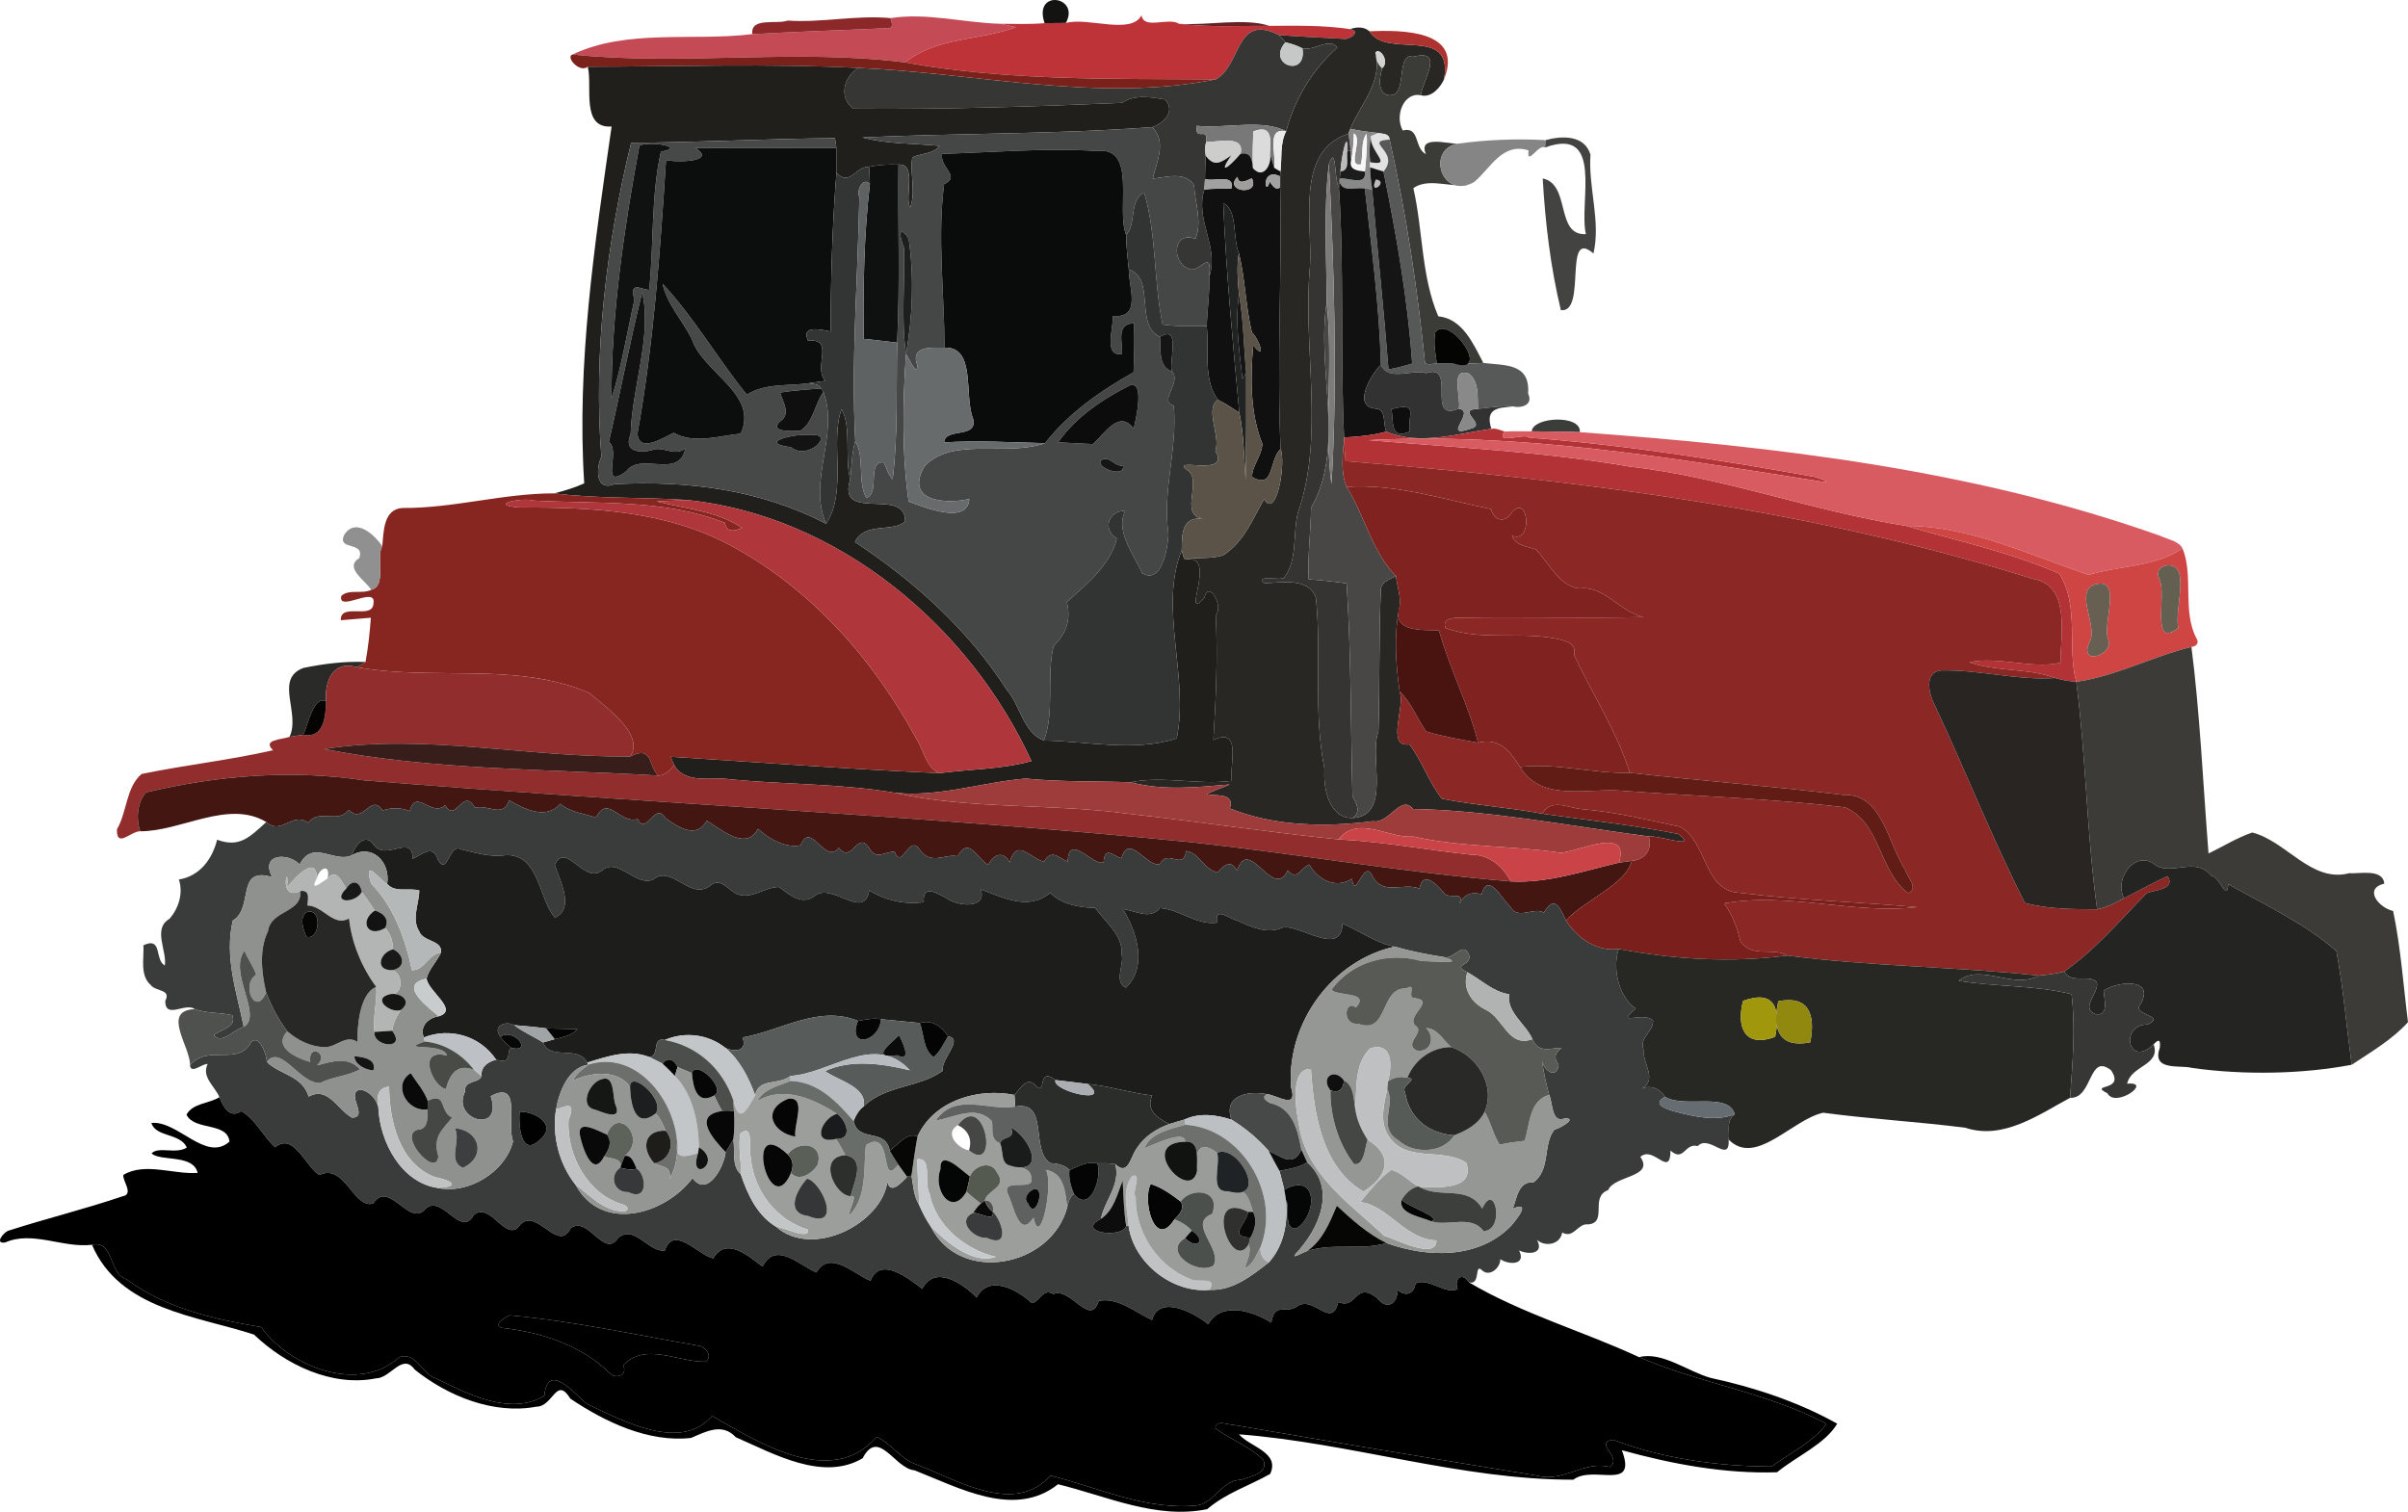 <svg width="86" height="54" viewBox="0 0 86 54" fill="none" xmlns="http://www.w3.org/2000/svg">
<path d="M37.306 0.827C36.887 -0.406 38.593 -0.135 38.066 0.821C37.812 0.823 37.559 0.825 37.306 0.827Z" fill="#131312"/>
<path d="M31.809 0.647C33.108 0.445 34.418 0.816 35.738 0.85C35.873 0.88 36.146 0.941 36.281 0.972C34.979 1.455 33.465 1.318 32.322 2.229C28.377 1.73 24.357 2.358 20.447 1.946C22.406 1.02 24.751 1.479 26.869 1.219C28.503 1.131 30.138 1.072 31.773 1.005C31.934 0.938 31.821 0.77 31.809 0.647Z" fill="#C44A55"/>
<path d="M38.066 0.821C38.847 0.601 40.394 1.261 40.77 0.544C40.844 1.077 41.724 0.601 42.115 0.852C43.183 0.98 44.26 0.919 45.333 0.924C46.292 0.917 47.258 0.898 48.212 1.04C48.636 1.116 48.2 1.436 47.971 1.386C47.206 1.341 46.443 1.313 45.68 1.251C44.103 0.463 44.354 2.326 43.418 2.835C39.713 2.807 35.981 2.895 32.322 2.229C33.465 1.318 34.979 1.455 36.281 0.972C36.146 0.941 35.873 0.88 35.738 0.85C36.261 0.853 36.784 0.872 37.306 0.827C37.559 0.825 37.812 0.823 38.066 0.821Z" fill="#BE3338"/>
<path d="M28.127 0.735C29.358 0.819 30.58 0.531 31.809 0.647C31.821 0.77 31.934 0.938 31.773 1.005C30.138 1.072 28.503 1.131 26.869 1.219C26.793 0.598 27.762 0.881 28.127 0.735Z" fill="#8C2829"/>
<path d="M42.115 0.852C43.12 0.915 44.481 0.633 45.333 0.924C44.26 0.919 43.183 0.98 42.115 0.852Z" fill="#662125"/>
<path d="M48.212 1.04C48.508 0.943 48.74 0.969 48.907 1.116C49.528 2.135 51.931 0.865 51.572 2.834C51.442 3.123 51.12 3.506 50.743 3.403C50.802 2.889 51.584 1.775 50.548 2.011C49.741 1.818 50.38 3.584 49.521 3.387C49.174 3.205 49.282 2.759 49.36 2.439C49.657 2.193 49.257 1.654 49.119 1.887C49.39 2.933 48.583 3.717 48.226 4.601C48.208 4.645 48.17 4.735 48.152 4.779C46.226 5.415 46.898 8.01 46.781 9.556C46.525 12.464 47.32 15.557 46.349 18.335C46.166 19.082 46.348 19.999 45.864 20.631C45.816 20.757 44.728 20.52 45.165 20.832C45.75 20.817 46.73 20.609 46.996 21.346C47.21 23.387 46.893 25.447 47.304 27.466C47.25 28.133 47.461 29.25 48.322 29.217C49.718 29.127 48.879 27.015 49.229 26.141C49.281 24.43 49.24 22.718 49.319 21.004C49.387 20.752 49.658 20.688 49.855 20.576C49.894 20.936 50.04 21.306 49.982 21.674C49.777 22.667 49.844 23.705 49.988 24.706C50.208 25.19 49.478 26.724 50.335 26.588C50.795 27.185 51.028 27.944 51.497 28.529C52.674 28.765 53.898 28.839 55.087 29.065C56.702 29.294 58.334 29.47 59.931 29.787C60.728 30.368 59.214 29.823 58.886 29.878C56.108 29.513 53.162 28.938 50.467 28.897C50.03 28.354 49.599 29.449 49.042 29.332C47.357 29.552 45.514 29.522 43.923 28.876C44.11 28.323 43.462 28.433 43.087 28.373C43.354 28.234 43.643 28.142 43.919 28.021C42.722 28.122 41.559 28.252 40.373 27.941C41.561 27.703 42.775 28.048 43.973 27.894C43.941 27.23 44.331 25.964 43.335 26.433C43.426 24.943 43.494 23.461 43.42 21.972C43.715 21.656 43.161 20.686 43.01 21.363C42.139 22.284 43.544 19.703 42.316 19.991C42.776 19.877 43.263 19.993 43.711 19.82C44.444 19.326 44.729 18.552 45.147 17.828C45.582 18.585 45.935 16.563 45.737 16.041C45.592 12.927 45.79 9.811 45.72 6.696C45.72 6.563 45.72 6.43 45.72 6.299C45.723 6.255 45.727 6.17 45.729 6.127C45.793 5.646 45.702 5.137 45.934 4.691C46.245 3.525 46.873 2.49 47.761 1.698C47.473 1.32 46.934 1.836 46.514 1.725C46.321 1.628 46.117 1.556 45.907 1.513C45.829 1.427 45.755 1.339 45.68 1.251C46.443 1.313 47.206 1.341 47.971 1.386C48.2 1.436 48.636 1.116 48.212 1.04Z" fill="#292724"/>
<path d="M48.907 1.116C50.049 1.07 52.287 1.061 51.572 2.834C51.931 0.865 49.528 2.135 48.907 1.116Z" fill="#AE3330"/>
<path d="M43.418 2.835C44.354 2.326 44.103 0.463 45.68 1.251C45.755 1.339 45.829 1.427 45.907 1.513C45.203 2.313 46.688 2.813 46.514 1.725C46.934 1.836 47.473 1.32 47.761 1.698C46.873 2.49 46.245 3.525 45.934 4.691C45.1 4.239 43.763 4.602 42.744 4.495C42.662 5.095 43.177 4.478 43.075 5.077C43.031 5.237 43.033 5.402 43.063 5.565C43.049 5.836 43.041 6.117 43.035 6.391C43.025 6.516 43.017 6.641 43.013 6.768C42.671 7.87 43.546 8.797 43.191 9.875C43.289 8.774 42.817 9.86 42.417 9.58C41.864 9.375 41.861 8.227 42.694 8.531C42.943 7.928 42.679 7.249 42.643 6.615C42.31 6.108 41.662 6.333 41.169 6.382C41.307 5.779 41.678 5.059 41.148 4.541C41.555 4.415 41.999 3.972 41.609 3.553C41.189 3.482 40.52 3.352 40.079 3.673C36.89 3.811 33.683 3.913 30.484 3.883C29.937 3.517 30.133 2.719 30.655 2.427C34.882 2.607 39.243 3.674 43.418 2.835Z" fill="#363734"/>
<path d="M46.514 1.725C46.321 1.628 46.117 1.556 45.907 1.513C45.203 2.313 46.688 2.813 46.514 1.725Z" fill="#C6C8C7"/>
<path d="M49.36 2.439C49.657 2.193 49.257 1.654 49.119 1.887C49.125 2.116 49.205 2.3 49.36 2.439Z" fill="#D1D2D1"/>
<path d="M20.991 2.383C20.702 2.621 20.183 2.034 20.447 1.946C24.357 2.358 28.377 1.73 32.322 2.229C35.981 2.895 39.713 2.807 43.418 2.835C39.243 3.674 34.882 2.607 30.655 2.427C27.433 2.264 24.204 2.379 20.991 2.383Z" fill="#7B211C"/>
<path d="M49.119 1.887C49.125 2.116 49.205 2.3 49.36 2.439C49.282 2.759 49.174 3.205 49.521 3.387C50.38 3.584 49.741 1.818 50.548 2.011C51.584 1.775 50.802 2.889 50.743 3.403C50.127 3.279 49.804 4.148 50.099 4.661C50.718 4.504 50.499 5.295 50.927 5.507C50.626 4.817 51.72 5.14 52.05 5.133C50.921 5.355 51.497 7.175 52.666 6.488C52.145 6.875 51.111 6.262 50.477 6.722C50.823 8.229 50.755 9.874 51.367 11.298C52.231 11.385 52.612 12.268 52.975 12.963C52.61 12.986 52.244 13.001 51.883 12.97C53.355 13.479 51.773 11.185 51.258 11.87C51.191 12.242 51.259 12.615 51.316 12.982C51.177 12.989 51.027 13.04 50.895 12.979C50.62 10.292 50.221 7.617 49.628 4.985C49.615 4.756 49.374 4.787 49.215 4.752C48.881 4.711 48.553 4.678 48.226 4.601C48.583 3.717 49.39 2.933 49.119 1.887Z" fill="#3B3C37"/>
<path d="M20.991 2.383C24.204 2.379 27.433 2.264 30.655 2.427C30.133 2.719 29.937 3.517 30.484 3.883C33.683 3.913 36.89 3.811 40.079 3.673C40.52 3.352 41.189 3.482 41.609 3.553C41.999 3.972 41.555 4.415 41.148 4.541C37.715 4.8 34.245 4.75 30.799 4.91C31.688 5.151 32.646 5.122 33.564 5.211C33.32 5.505 32.909 5.476 32.584 5.616C32.486 6.197 32.723 6.864 32.503 7.411C32.292 7.033 32.762 5.83 32.089 5.878C31.735 5.868 31.385 5.888 31.039 5.956C30.55 5.936 30.357 6.683 29.873 6.17C29.871 5.872 29.883 5.583 29.868 5.289C29.862 5.168 29.846 5.05 29.817 4.935C27.392 4.956 24.966 5.087 22.54 5.1C21.658 8.72 21.188 12.605 21.478 16.319C21.295 16.683 21.245 17.571 21.941 17.294C24.528 17.155 27.176 17.489 29.504 18.708C30.274 17.542 29.63 15.749 30.056 14.621C30.422 15.25 30.154 16.341 30.367 17.118C29.864 18.7 32.366 17.364 32.326 18.627C31.864 19.031 30.879 18.632 30.534 19.362C32.644 20.751 34.569 22.479 35.955 24.638C36.44 25.184 36.54 26.172 37.279 26.45C38.846 26.476 40.497 26.866 42.026 26.375C42.477 24.187 41.374 21.695 42.206 19.652C42.225 19.771 42.262 19.884 42.316 19.991C43.544 19.703 42.139 22.284 43.01 21.363C43.161 20.686 43.715 21.656 43.42 21.972C43.494 23.461 43.426 24.943 43.335 26.433C44.331 25.964 43.941 27.23 43.973 27.894C42.775 28.048 41.561 27.703 40.373 27.941C39.125 27.899 37.876 27.934 36.632 27.81C35.078 27.938 33.536 28.481 31.966 28.319C30.025 27.988 28.047 28.027 26.091 27.839C25.451 27.729 24.48 28.039 24.078 27.33C24.032 27.232 23.99 27.131 23.954 27.031C27.155 27.23 30.351 27.476 33.555 27.616C34.645 27.47 35.759 27.483 36.837 27.185C34.589 22.294 29.884 18.429 24.574 17.863C22.971 17.75 21.381 17.823 19.794 17.623C20.158 17.53 20.522 17.422 20.865 17.265C20.59 12.996 21.236 8.736 21.843 4.519C20.732 4.597 21.169 3.068 20.991 2.383Z" fill="#211F1C"/>
<path d="M42.744 4.495C43.763 4.602 45.1 4.239 45.934 4.691C45.205 4.533 45.592 5.523 45.507 5.994C45.468 5.863 45.393 5.601 45.354 5.47C45.391 4.977 45.434 4.429 44.76 4.696C44.743 5.13 44.728 5.569 44.745 6.005C44.729 5.664 44.643 5.415 44.304 5.495C44.48 4.803 43.471 5.078 43.075 5.077C43.177 4.478 42.662 5.095 42.744 4.495Z" fill="#777877"/>
<path d="M30.799 4.91C34.245 4.75 37.715 4.8 41.148 4.541C41.678 5.059 41.307 5.779 41.169 6.382C41.662 6.333 42.31 6.108 42.643 6.615C42.679 7.249 42.943 7.928 42.694 8.531C41.861 8.227 41.864 9.375 42.417 9.58C42.817 9.86 43.289 8.774 43.191 9.875C43.209 10.466 43.12 11.052 43.096 11.643C42.572 11.627 42.038 11.678 41.521 11.59C41.195 10.037 41.314 8.403 40.861 6.872C40.307 7.177 40.599 7.967 40.222 8.402C39.84 7.467 40.646 5.218 39.155 5.392C37.337 5.278 35.477 5.442 33.647 5.496C33.556 5.992 34.33 6.294 33.719 6.577C33.472 8.475 33.728 10.48 33.733 12.418C33.373 12.431 32.494 12.305 32.759 13.044C32.764 13.491 32.455 12.79 32.358 12.64C32.595 11.303 32.647 9.925 32.461 8.579C32.413 8.347 31.934 7.936 32.285 8.853C32.326 10.112 32.176 11.391 32.358 12.64C32.237 14.38 32.209 16.212 32.452 17.916C33.02 18.115 34.548 18.763 34.619 17.824C33.797 18.012 32.293 17.928 33.013 16.663C33.997 15.585 35.924 16.326 37.323 15.829C38.17 14.747 39.307 13.959 40.484 13.297C40.507 12.714 40.525 12.13 40.498 11.547C39.856 11.561 40.087 12.207 40.077 12.638C39.4 12.767 39.766 11.734 39.746 11.281C40.782 11.391 40.313 10.281 40.314 9.628C41.285 9.948 40.506 11.61 41.425 12.031C41.471 12.432 41.343 13.099 41.847 13.262C42.23 13.649 41.349 14.343 41.919 14.486C42.061 16.07 41.504 17.491 41.731 19.083C41.708 19.609 41.485 20.88 40.795 20.476C40.497 19.822 39.817 18.948 40.189 18.253C39.59 18.213 39.356 18.927 39.886 19.232C39.678 20.15 38.815 20.873 38.101 21.502C38.264 22.181 38.064 22.629 37.627 23.081C37.363 24.17 37.679 25.445 37.279 26.45C36.54 26.172 36.44 25.184 35.955 24.638C34.569 22.479 32.644 20.751 30.534 19.362C30.879 18.632 31.864 19.031 32.326 18.627C32.366 17.364 29.864 18.7 30.367 17.118C30.418 16.663 30.416 16.2 30.546 15.761C30.9 16.341 30.606 17.175 30.941 17.788C31.453 17.607 30.931 16.46 31.567 16.517C31.668 16.72 31.715 16.958 31.881 17.122C32.078 15.514 32.006 13.862 32.041 12.239C32.147 10.121 32.063 7.998 32.089 5.878C32.762 5.83 32.292 7.033 32.503 7.411C32.723 6.864 32.486 6.197 32.584 5.616C32.909 5.476 33.32 5.505 33.564 5.211C32.646 5.122 31.688 5.151 30.799 4.91ZM40.346 13.769C39.383 14.253 38.419 14.895 37.79 15.8C38.203 15.817 38.616 15.846 39.031 15.863C39.444 15.494 39.984 14.604 40.488 15.314C40.561 15.003 40.901 13.575 40.346 13.769ZM39.362 16.419C39.006 16.651 40.172 17.124 40.112 16.631C39.811 16.674 39.655 16.292 39.362 16.419Z" fill="#444745"/>
<path d="M48.226 4.601C48.553 4.678 48.881 4.711 49.215 4.752C49.15 4.782 49.02 4.841 48.954 4.871C48.91 5.173 48.903 5.488 48.934 5.793C48.934 5.84 48.935 5.933 48.935 5.979C48.927 6.243 48.975 6.502 49.005 6.762C48.917 6.753 48.831 6.74 48.744 6.737C48.434 6.664 47.947 6.908 47.837 6.475L47.846 6.377C48.158 6.335 48.814 6.669 48.746 6.128C48.791 5.677 48.836 5.226 48.811 4.774C48.585 5.063 48.699 5.52 48.6 5.871C48.082 5.982 48.695 4.958 48.352 4.764C48.34 5.079 48.329 5.41 48.254 5.72C48.248 5.637 48.238 5.473 48.233 5.389C48.224 5.183 48.195 4.98 48.152 4.779C48.17 4.735 48.208 4.645 48.226 4.601Z" fill="#888988"/>
<path d="M44.76 4.696C45.434 4.429 45.391 4.977 45.354 5.47C45.449 5.831 45.132 6.45 44.745 6.005C44.728 5.569 44.743 5.13 44.76 4.696Z" fill="#DBDBDB"/>
<path d="M45.507 5.994C45.592 5.523 45.205 4.533 45.934 4.691C45.702 5.137 45.793 5.646 45.729 6.127C45.674 6.094 45.562 6.027 45.507 5.994Z" fill="#EBEAEA"/>
<path d="M46.781 9.556C46.898 8.01 46.226 5.415 48.152 4.779C48.195 4.98 48.224 5.183 48.233 5.389L48.127 5.374C48.127 4.485 47.881 5.761 47.875 6.125C47.867 6.188 47.854 6.314 47.846 6.377L47.837 6.475C47.834 6.531 47.825 6.643 47.82 6.7C47.635 6.407 47.744 5.117 47.461 5.857C47.264 7.502 47.378 9.168 47.381 10.823C47.002 13.218 48.071 15.981 46.824 18.134C46.814 18.984 46.696 19.843 46.74 20.693C47.193 20.724 47.644 20.775 48.094 20.839C48.259 23.368 48.236 25.878 48.303 28.453C48.454 28.712 48.607 28.98 48.322 29.217C47.461 29.25 47.25 28.133 47.304 27.466C46.893 25.447 47.21 23.387 46.996 21.346C46.73 20.609 45.75 20.817 45.165 20.832C44.728 20.52 45.816 20.757 45.864 20.631C46.348 19.999 46.166 19.082 46.349 18.335C47.32 15.557 46.525 12.464 46.781 9.556Z" fill="#353432"/>
<path d="M48.352 4.764C48.695 4.958 48.082 5.982 48.6 5.871C48.699 5.52 48.585 5.063 48.811 4.774C48.836 5.226 48.791 5.677 48.746 6.128C48.485 6.095 48.16 6.076 48.254 5.72C48.329 5.41 48.34 5.079 48.352 4.764Z" fill="#F6F7F6"/>
<path d="M48.954 4.871C49.02 4.841 49.15 4.782 49.215 4.752C49.374 4.787 49.615 4.756 49.628 4.985C48.643 5.049 50.033 5.407 49.41 6.126C49.251 6.079 49.092 6.032 48.935 5.979C48.935 5.933 48.934 5.84 48.934 5.793C49.775 5.946 48.923 5.436 48.954 4.871Z" fill="#E2E2E2"/>
<path d="M22.54 5.1C24.966 5.087 27.392 4.956 29.817 4.935C29.846 5.05 29.862 5.168 29.868 5.289C28.189 5.292 26.511 5.289 24.833 5.285C25.645 5.798 24.094 5.809 23.787 5.714C23.577 8.985 23.347 12.261 22.767 15.489C22.819 16.201 23.695 15.631 24.062 15.459C24.787 15.872 25.681 15.567 26.454 15.489C27.107 14.064 25.098 13.324 24.699 12.093C24.367 11.435 23.824 10.876 23.664 10.136C24.782 11.327 25.671 12.872 26.671 14.094C27.36 13.676 28.116 13.799 28.878 13.688C29.035 13.723 29.246 13.699 29.325 13.879C28.834 13.907 28.344 13.947 27.859 14.022C27.96 14.361 28.259 14.791 27.866 15.047C27.426 15.447 28.309 15.401 28.58 15.387C29.044 15.104 29.096 14.434 29.407 14C29.983 15.525 28.832 17.161 29.504 18.708C27.176 17.489 24.528 17.155 21.941 17.294C21.245 17.571 21.295 16.683 21.478 16.319C21.188 12.605 21.658 8.72 22.54 5.1ZM22.835 5.203C22.298 8.119 21.832 11.193 21.84 14.228C22.185 13.164 22.397 11.867 22.66 10.7C22.451 10.004 22.925 10.356 23.185 10.354C23.356 8.716 23.245 7.021 23.604 5.416C24.555 5.256 23.209 5.024 22.835 5.203ZM22.935 10.444C22.494 12.212 22.156 14.013 21.744 15.789C22.192 16.096 21.394 17.538 22.367 16.837C22.861 16.126 24.271 17.14 24.476 16.016C24.098 16.331 23.682 15.913 23.277 16.079C22.89 16.19 22.245 16.152 22.523 15.51C22.569 13.838 23.294 11.999 22.935 10.444ZM28.935 15.546C28.489 15.457 26.961 15.803 28.253 15.976C28.875 16.485 29.863 15.427 28.935 15.546Z" fill="#474948"/>
<path d="M48.954 4.871C48.91 5.173 48.903 5.488 48.934 5.793C49.775 5.946 48.923 5.436 48.954 4.871Z" fill="#262626"/>
<path d="M55.194 5.005C55.772 4.848 56.587 4.809 56.803 5.525C56.718 6.695 57.179 7.906 56.909 9.055C55.814 8.102 56.685 11.2 55.745 11.078C55.377 9.55 55.186 7.949 55.097 6.374C56.106 6.584 55.538 8.424 56.639 8.363C56.376 7.237 57.304 4.495 55.181 5.268C55.184 5.203 55.19 5.071 55.194 5.005Z" fill="#434342"/>
<path d="M43.075 5.077C43.471 5.078 44.48 4.803 44.304 5.495C43.851 6.027 43.496 6.247 43.968 5.553C43.627 5.793 43.375 5.991 43.063 5.565C43.033 5.402 43.031 5.237 43.075 5.077Z" fill="#CDCDCC"/>
<path d="M48.127 5.374C48.127 4.485 47.881 5.761 47.875 6.125C48.248 6.086 48.063 5.642 48.127 5.374Z" fill="#BCBCBC"/>
<path d="M49.41 6.126C50.033 5.407 48.643 5.049 49.628 4.985C50.221 7.617 50.62 10.292 50.895 12.979C51.027 13.04 51.177 12.989 51.316 12.982C51.505 12.98 51.693 12.972 51.883 12.97C52.244 13.001 52.61 12.986 52.975 12.963C53.726 13.062 54.655 12.951 54.575 14.055C54.773 14.464 54.337 14.59 54.028 14.517C53.607 14.496 53.196 14.557 52.782 14.605C52.764 14.193 52.833 13.626 52.454 13.344C51.773 13.119 52.186 14.177 52.102 14.596C50.892 15.114 52.059 12.952 50.936 13.329C50.434 13.173 49.596 13.644 49.318 13.028C49.261 10.921 48.98 8.827 48.744 6.737C48.831 6.74 48.917 6.753 49.005 6.762C49.192 8.908 49.422 11.048 49.589 13.195C49.874 13.144 50.156 13.073 50.434 12.986C50.276 10.675 49.869 8.389 49.41 6.126Z" fill="#575958"/>
<path d="M52.05 5.133C53.086 4.992 54.145 4.947 55.194 5.005C55.19 5.071 55.184 5.203 55.181 5.268C54.95 5.123 54.514 5.973 54.592 5.373C53.661 5.074 53.236 6.004 52.666 6.488C51.497 7.175 50.921 5.355 52.05 5.133Z" fill="#848584"/>
<path d="M22.835 5.203C23.209 5.024 24.555 5.256 23.604 5.416C23.245 7.021 23.356 8.716 23.185 10.354C22.925 10.356 22.451 10.004 22.66 10.7C22.397 11.867 22.185 13.164 21.84 14.228C21.832 11.193 22.298 8.119 22.835 5.203Z" fill="#101111"/>
<path d="M24.833 5.285C26.511 5.289 28.189 5.292 29.868 5.289C29.883 5.583 29.871 5.872 29.873 6.17C29.724 8.055 29.669 9.948 29.666 11.84C29.363 11.784 28.59 11.587 28.859 12.165C29.846 12.085 29.016 13.13 29.48 13.605C29.329 13.626 29.029 13.668 28.878 13.688C28.116 13.799 27.36 13.676 26.671 14.094C25.671 12.872 24.782 11.327 23.664 10.136C23.824 10.876 24.367 11.435 24.699 12.093C25.098 13.324 27.107 14.064 26.454 15.489C25.681 15.567 24.787 15.872 24.062 15.459C23.695 15.631 22.819 16.201 22.767 15.489C23.347 12.261 23.577 8.985 23.787 5.714C24.094 5.809 25.645 5.798 24.833 5.285Z" fill="#0C0D0D"/>
<path d="M33.647 5.496C35.477 5.442 37.337 5.278 39.155 5.392C40.646 5.218 39.84 7.467 40.222 8.402C40.223 8.812 40.271 9.219 40.314 9.628C40.313 10.281 40.782 11.391 39.746 11.281C39.766 11.734 39.4 12.767 40.077 12.638C40.087 12.207 39.856 11.561 40.498 11.547C40.525 12.13 40.507 12.714 40.484 13.297C39.307 13.959 38.17 14.747 37.323 15.829C36.12 15.803 34.92 15.725 33.718 15.803C33.749 15.254 34.922 15.688 34.755 14.965C34.417 14.136 34.874 12.381 33.733 12.418C33.728 10.48 33.472 8.475 33.719 6.577C34.33 6.294 33.556 5.992 33.647 5.496Z" fill="#0A0B0B"/>
<path d="M48.127 5.374L48.233 5.389C48.238 5.473 48.248 5.637 48.254 5.72C48.16 6.076 48.485 6.095 48.746 6.128C48.814 6.669 48.158 6.335 47.846 6.377C47.854 6.314 47.867 6.188 47.875 6.125C48.248 6.086 48.063 5.642 48.127 5.374Z" fill="#1B1C1C"/>
<path d="M44.304 5.495C44.643 5.415 44.729 5.664 44.745 6.005C45.132 6.45 45.449 5.831 45.354 5.47C45.393 5.601 45.468 5.863 45.507 5.994C45.562 6.027 45.674 6.094 45.729 6.127C45.727 6.17 45.723 6.255 45.72 6.299C44.998 5.958 45.198 7.108 45.344 6.484C45.446 6.609 45.531 6.815 45.72 6.696C45.79 9.811 45.592 12.927 45.737 16.041C45.319 16.4 45.524 17.511 44.721 17.038C44.689 16.684 45.077 16.267 45.082 15.849C44.652 14.779 44.649 13.502 44.759 12.332C45.238 12.938 44.989 12.138 44.709 11.873C44.486 10.942 44.476 9.971 44.246 9.04C44.014 8.526 44.214 7.493 43.688 7.262C43.791 9.759 44.033 12.253 44.261 14.74C44.014 14.576 43.765 14.413 43.499 14.282C42.963 13.582 43.184 12.489 43.096 11.643C43.12 11.052 43.209 10.466 43.191 9.875C43.546 8.797 42.671 7.87 43.013 6.768C43.334 6.728 43.658 6.749 43.981 6.731C44.101 6.183 43.348 6.511 43.035 6.391C43.041 6.117 43.049 5.836 43.063 5.565C43.375 5.991 43.627 5.793 43.968 5.553C43.496 6.247 43.851 6.027 44.304 5.495ZM44.191 6.317C43.68 6.867 45.025 7.004 44.709 6.368C44.366 6.529 44.244 6.554 44.191 6.317Z" fill="#0F100F"/>
<path d="M47.461 5.857C47.744 5.117 47.635 6.407 47.82 6.7C48.014 9.671 47.865 12.653 48.003 15.626V15.706C47.953 16.266 47.872 16.851 48.094 17.389C48.733 18.407 49.003 19.716 49.855 20.576C49.658 20.688 49.387 20.752 49.319 21.004C49.24 22.718 49.281 24.43 49.229 26.141C48.879 27.015 49.718 29.127 48.322 29.217C48.607 28.98 48.454 28.712 48.303 28.453C48.236 25.878 48.259 23.368 48.094 20.839C47.644 20.775 47.193 20.724 46.74 20.693C46.696 19.843 46.814 18.984 46.824 18.134C48.071 15.981 47.002 13.218 47.381 10.823C47.62 12.943 47.278 15.323 47.554 17.295C47.774 13.665 47.648 9.631 47.461 5.857Z" fill="#484746"/>
<path d="M31.039 5.956C31.385 5.888 31.735 5.868 32.089 5.878C32.063 7.998 32.147 10.121 32.041 12.239C31.643 12.187 31.243 12.149 30.848 12.102C30.823 10.261 30.854 8.408 31.067 6.578C31.063 6.37 31.054 6.161 31.039 5.956Z" fill="#0F1010"/>
<path d="M47.461 5.857C47.648 9.631 47.774 13.665 47.554 17.295C47.278 15.323 47.62 12.943 47.381 10.823C47.378 9.168 47.264 7.502 47.461 5.857Z" fill="#7C7C7B"/>
<path d="M29.873 6.17C30.357 6.683 30.55 5.936 31.039 5.956C31.054 6.161 31.063 6.37 31.067 6.578C30.826 6.294 30.573 6.811 30.691 7.034C30.64 9.944 30.393 12.849 30.546 15.761C30.416 16.2 30.418 16.663 30.367 17.118C30.154 16.341 30.422 15.25 30.056 14.621C29.63 15.749 30.274 17.542 29.504 18.708C28.832 17.161 29.983 15.525 29.407 14C29.386 13.97 29.346 13.91 29.325 13.879C29.246 13.699 29.035 13.723 28.878 13.688C29.029 13.668 29.329 13.626 29.48 13.605C29.016 13.13 29.846 12.085 28.859 12.165C28.59 11.587 29.363 11.784 29.666 11.84C29.669 9.948 29.724 8.055 29.873 6.17Z" fill="#333535"/>
<path d="M49.005 6.762C48.975 6.502 48.927 6.243 48.935 5.979C49.092 6.032 49.251 6.079 49.41 6.126C49.869 8.389 50.276 10.675 50.434 12.986C50.156 13.073 49.874 13.144 49.589 13.195C49.422 11.048 49.192 8.908 49.005 6.762ZM49.136 6.408C49.64 6.474 48.852 7.053 49.136 6.408Z" fill="#141514"/>
<path d="M44.709 6.368C44.366 6.529 44.244 6.554 44.191 6.317C43.68 6.867 45.025 7.004 44.709 6.368Z" fill="#9F9E9D"/>
<path d="M45.344 6.484C45.198 7.108 44.998 5.958 45.72 6.299C45.72 6.43 45.72 6.563 45.72 6.696C45.531 6.815 45.446 6.609 45.344 6.484Z" fill="#A2A1A1"/>
<path d="M43.013 6.768C43.017 6.641 43.025 6.516 43.035 6.391C43.348 6.511 44.101 6.183 43.981 6.731C43.658 6.749 43.334 6.728 43.013 6.768Z" fill="#A2A1A1"/>
<path d="M49.136 6.408C49.64 6.474 48.852 7.053 49.136 6.408Z" fill="#BDBCBB"/>
<path d="M30.691 7.034C30.573 6.811 30.826 6.294 31.067 6.578C30.854 8.408 30.823 10.261 30.848 12.102C31.243 12.149 31.643 12.187 32.041 12.239C32.006 13.862 32.078 15.514 31.881 17.122C31.715 16.958 31.668 16.72 31.567 16.517C30.931 16.46 31.453 17.607 30.941 17.788C30.606 17.175 30.9 16.341 30.546 15.761C30.393 12.849 30.64 9.944 30.691 7.034Z" fill="#5E6262"/>
<path d="M47.837 6.475C47.947 6.908 48.434 6.664 48.744 6.737C48.98 8.827 49.261 10.921 49.318 13.028C48.953 13.39 48.296 14.52 49.119 14.595C49.527 14.602 49.382 15.136 49.509 15.419C49.016 15.552 48.509 15.6 48.003 15.626C47.865 12.653 48.014 9.671 47.82 6.7C47.825 6.643 47.834 6.531 47.837 6.475Z" fill="#101110"/>
<path d="M40.222 8.402C40.599 7.967 40.307 7.177 40.861 6.872C41.314 8.403 41.195 10.037 41.521 11.59C42.038 11.678 42.572 11.627 43.096 11.643C43.184 12.489 42.963 13.582 43.499 14.282C43.013 14.595 43.603 15.573 43.406 16.102C44.008 17.116 41.583 16.228 42.483 16.855C42.895 17.312 42.078 18.469 43.048 18.537C42.208 18.408 42.213 19.035 42.206 19.652C41.374 21.695 42.477 24.187 42.026 26.375C40.497 26.866 38.846 26.476 37.279 26.45C37.679 25.445 37.363 24.17 37.627 23.081C38.064 22.629 38.264 22.181 38.101 21.502C38.815 20.873 39.678 20.15 39.886 19.232C39.356 18.927 39.59 18.213 40.189 18.253C39.817 18.948 40.497 19.822 40.795 20.476C41.485 20.88 41.708 19.609 41.731 19.083C41.504 17.491 42.061 16.07 41.919 14.486C41.349 14.343 42.23 13.649 41.847 13.262C41.751 12.87 42.182 11.581 41.425 12.031C40.506 11.61 41.285 9.948 40.314 9.628C40.271 9.219 40.223 8.812 40.222 8.402Z" fill="#313432"/>
<path d="M43.688 7.262C44.214 7.493 44.014 8.526 44.246 9.04C44.158 9.531 44.21 10.031 44.249 10.524C44.103 11.528 44.262 12.54 44.374 13.54C44.407 13.483 44.474 13.369 44.507 13.312C44.51 14.583 44.513 15.907 44.487 17.131C44.426 16.333 44.426 15.524 44.261 14.74C44.033 12.253 43.791 9.759 43.688 7.262Z" fill="#212323"/>
<path d="M32.285 8.853C31.934 7.936 32.413 8.347 32.461 8.579C32.647 9.925 32.595 11.303 32.358 12.64C32.176 11.391 32.326 10.112 32.285 8.853Z" fill="#1D1F1F"/>
<path d="M44.249 10.524C44.21 10.031 44.158 9.531 44.246 9.04C44.476 9.971 44.486 10.942 44.709 11.873C44.989 12.138 45.238 12.938 44.759 12.332C44.649 13.502 44.652 14.779 45.082 15.849C45.077 16.267 44.689 16.684 44.721 17.038C45.524 17.511 45.319 16.4 45.737 16.041C45.935 16.563 45.582 18.585 45.147 17.828C44.729 18.552 44.444 19.326 43.711 19.82C43.263 19.993 42.776 19.877 42.316 19.991C42.262 19.884 42.225 19.771 42.206 19.652C42.213 19.035 42.208 18.408 43.048 18.537C42.078 18.469 42.895 17.312 42.483 16.855C41.583 16.228 44.008 17.116 43.406 16.102C43.603 15.573 43.013 14.595 43.499 14.282C43.765 14.413 44.014 14.576 44.261 14.74C44.426 15.524 44.426 16.333 44.487 17.131C44.513 15.907 44.51 14.583 44.507 13.312C44.415 12.383 44.417 11.444 44.249 10.524Z" fill="#5B5348"/>
<path d="M22.935 10.444C23.294 11.999 22.569 13.838 22.523 15.51C22.245 16.152 22.89 16.19 23.277 16.079C23.682 15.913 24.098 16.331 24.476 16.016C24.271 17.14 22.861 16.126 22.367 16.837C21.394 17.538 22.192 16.096 21.744 15.789C22.156 14.013 22.494 12.212 22.935 10.444Z" fill="#111211"/>
<path d="M44.374 13.54C44.262 12.54 44.103 11.528 44.249 10.524C44.417 11.444 44.415 12.383 44.507 13.312C44.474 13.369 44.407 13.483 44.374 13.54Z" fill="#131413"/>
<path d="M51.258 11.87C51.773 11.185 53.355 13.479 51.883 12.97C51.693 12.972 51.505 12.98 51.316 12.982C51.259 12.615 51.191 12.242 51.258 11.87Z" fill="#040403"/>
<path d="M41.847 13.262C41.751 12.87 42.182 11.581 41.425 12.031C41.471 12.432 41.343 13.099 41.847 13.262Z" fill="#141514"/>
<path d="M32.759 13.044C32.494 12.305 33.373 12.431 33.733 12.418C34.874 12.381 34.417 14.136 34.755 14.965C34.922 15.688 33.749 15.254 33.718 15.803C34.92 15.725 36.12 15.803 37.323 15.829C35.924 16.326 33.997 15.585 33.013 16.663C32.293 17.928 33.797 18.012 34.619 17.824C34.548 18.763 33.02 18.115 32.452 17.916C32.209 16.212 32.237 14.38 32.358 12.64C32.455 12.79 32.764 13.491 32.759 13.044Z" fill="#676B6B"/>
<path d="M49.318 13.028C49.596 13.644 50.434 13.173 50.936 13.329C52.059 12.952 50.892 15.114 52.102 14.596C52.737 14.697 51.416 15.707 52.563 15.3C53.094 15.141 51.973 14.635 52.782 14.605C53.196 14.557 53.607 14.496 54.028 14.517C53.577 14.572 53.011 14.539 53.263 15.318C52.045 15.493 50.687 15.921 49.509 15.419C49.382 15.136 49.527 14.602 49.119 14.595C48.296 14.52 48.953 13.39 49.318 13.028ZM49.692 14.615C49.784 15.032 49.62 15.737 50.351 15.413C50.247 14.834 50.715 14.339 49.692 14.615Z" fill="#333232"/>
<path d="M52.102 14.596C52.186 14.177 51.773 13.119 52.454 13.344C52.833 13.626 52.764 14.193 52.782 14.605C51.973 14.635 53.094 15.141 52.563 15.3C51.416 15.707 52.737 14.697 52.102 14.596Z" fill="#898989"/>
<path d="M40.346 13.769C40.901 13.575 40.561 15.003 40.488 15.314C39.984 14.604 39.444 15.494 39.031 15.863C38.616 15.846 38.203 15.817 37.79 15.8C38.419 14.895 39.383 14.253 40.346 13.769Z" fill="#0B0C0B"/>
<path d="M27.859 14.022C28.344 13.947 28.834 13.907 29.325 13.879C29.346 13.91 29.386 13.97 29.407 14C29.096 14.434 29.044 15.104 28.58 15.387C28.309 15.401 27.426 15.447 27.866 15.047C28.259 14.791 27.96 14.361 27.859 14.022Z" fill="#0E0F0E"/>
<path d="M50.351 15.413C50.247 14.834 50.715 14.339 49.692 14.615C49.784 15.032 49.62 15.737 50.351 15.413Z" fill="#0F0E0E"/>
<path d="M54.702 15.407C54.755 14.881 56.483 14.802 56.423 15.437C55.849 15.414 55.275 15.414 54.702 15.407Z" fill="#3B3D3A"/>
<path d="M49.509 15.419C50.687 15.921 52.045 15.493 53.263 15.318C53.425 15.288 53.582 15.363 53.734 15.414C53.383 15.909 54.467 15.45 54.602 15.631C58.031 15.891 61.435 16.427 64.82 17.036C65.046 17.105 65.653 17.317 64.709 17.147C59.471 16.325 54.2 15.443 48.878 15.722C51.929 15.98 55.123 16.132 58.206 16.666C61.593 17.051 64.686 18.248 68.084 18.787C69.911 19.323 71.795 19.724 73.547 20.488C74.279 21.654 73.817 23.17 74.154 24.354C73.897 24.33 73.643 24.294 73.398 24.218C72.437 23.856 71.304 24.001 70.328 23.654C71.392 23.433 72.564 23.911 73.59 23.672C73.581 22.702 73.979 20.901 72.591 20.672C64.638 18.175 56.321 17.141 48.056 16.471C48.033 16.216 48.015 15.961 48.003 15.706V15.626C48.509 15.6 49.016 15.552 49.509 15.419Z" fill="#B23235"/>
<path d="M53.734 15.414C54.052 15.397 54.38 15.407 54.702 15.407C55.275 15.414 55.849 15.414 56.423 15.437C63.421 15.948 70.505 16.776 77.167 19.145C77.425 19.272 77.796 19.317 77.945 19.584C77.01 20.246 75.689 20.204 74.591 20.532C72.492 19.825 70.32 18.781 68.084 18.787C64.686 18.248 61.593 17.051 58.206 16.666C55.123 16.132 51.929 15.98 48.878 15.722C54.2 15.443 59.471 16.325 64.709 17.147C65.653 17.317 65.046 17.105 64.82 17.036C61.435 16.427 58.031 15.891 54.602 15.631C54.467 15.45 53.383 15.909 53.734 15.414Z" fill="#D75B61"/>
<path d="M28.253 15.976C28.875 16.485 29.863 15.427 28.935 15.546C28.489 15.457 26.961 15.803 28.253 15.976Z" fill="#131313"/>
<path d="M48.094 17.389C47.872 16.851 47.953 16.266 48.003 15.706C48.015 15.961 48.033 16.216 48.056 16.471C56.321 17.141 64.638 18.175 72.591 20.672C73.979 20.901 73.581 22.702 73.59 23.672C72.564 23.911 71.392 23.433 70.328 23.654C71.304 24.001 72.437 23.856 73.398 24.218C72.028 24.308 70.68 23.915 69.315 23.948C68.683 24.025 68.899 24.831 69.117 25.23C70.211 27.556 71.155 29.961 72.317 32.252C73.15 32.477 74.038 32.476 74.898 32.48C75.24 32.417 75.553 32.251 75.858 32.084C76.378 31.824 76.884 31.53 77.419 31.298C77.709 31.78 76.944 31.785 76.668 31.905C75.721 32.869 74.837 33.928 73.724 34.701C73.428 34.786 73.115 34.817 72.811 34.847C69.823 34.525 66.806 34.523 63.828 34.13C63.341 33.824 62.604 34.224 62.165 33.648C62.046 33.149 61.876 32.68 61.576 32.269C63.838 31.857 66.219 32.668 68.466 32.401C66.36 32.216 64.239 32.156 62.144 31.892C60.824 31.842 60.982 30.046 59.993 29.53C58.849 29.287 57.708 29.005 56.541 28.906C56.037 28.878 55.404 28.488 55.087 29.065C53.898 28.839 52.674 28.765 51.497 28.529C51.028 27.944 50.795 27.185 50.335 26.588C49.478 26.724 50.208 25.19 49.988 24.706C50.416 25.096 50.606 25.67 50.937 26.128C51.539 26.314 52.169 26.416 52.789 26.529C53.562 26.339 53.913 26.819 54.289 27.395C55.042 28.678 56.753 28.129 57.961 28.248C60.606 28.443 63.258 28.522 65.887 28.838C67.158 29.354 67.101 31.12 68.142 31.901C68.546 31.753 68.115 31.325 68.051 31.081C67.422 30.148 67.243 28.336 65.828 28.392C63.293 28.08 60.746 27.889 58.21 27.604C57.744 26.117 56.874 24.791 56.216 23.399C56.306 23.009 56 22.932 55.762 22.854C54.398 22.514 52.957 22.925 51.623 22.431C51.473 22.023 52.079 22.066 52.293 22.063C54.427 22.03 56.562 22.088 58.695 22.042C57.83 21.849 57.283 20.893 56.401 21.022C55.673 20.919 55.331 20.118 54.854 19.627C54.547 19.507 54.133 19.503 53.996 19.135C54.739 19.448 54.607 17.656 54.018 18.271C53.797 18.68 53.366 18.644 53.249 18.184C51.555 17.838 49.827 17.271 48.094 17.389Z" fill="#8B2724"/>
<path d="M40.112 16.631C39.811 16.674 39.655 16.292 39.362 16.419C39.006 16.651 40.172 17.124 40.112 16.631Z" fill="#141514"/>
<path d="M48.094 17.389C49.827 17.271 51.555 17.838 53.249 18.184C53.366 18.644 53.797 18.68 54.018 18.271C54.607 17.656 54.739 19.448 53.996 19.135C54.133 19.503 54.547 19.507 54.854 19.627C55.331 20.118 55.673 20.919 56.401 21.022C57.283 20.893 57.83 21.849 58.695 22.042C56.562 22.088 54.427 22.03 52.293 22.063C52.079 22.066 51.473 22.023 51.623 22.431C52.957 22.925 54.398 22.514 55.762 22.854C56 22.932 56.306 23.009 56.216 23.399C56.874 24.791 57.744 26.117 58.21 27.604C56.902 27.641 55.579 27.242 54.289 27.395C53.913 26.819 53.562 26.339 52.789 26.529C52.441 25.153 51.768 23.887 51.392 22.517C50.786 22.494 49.687 22.588 49.982 21.674C50.04 21.306 49.894 20.936 49.855 20.576C49.003 19.716 48.733 18.407 48.094 17.389Z" fill="#802320"/>
<path d="M14.365 18.145C16.194 18.159 17.964 17.62 19.794 17.623C21.381 17.823 22.971 17.75 24.574 17.863C24.293 17.874 23.73 17.897 23.449 17.908C24.47 18.175 25.605 18.246 26.502 18.856C26.23 18.974 25.95 19.034 25.887 18.673C23.708 17.817 21.329 18.007 19.04 17.88C18.681 17.761 17.369 18.022 18.535 18.126C21.127 18.119 23.821 18.235 26.16 19.52C28.987 21.054 31.222 23.58 32.752 26.436C33.007 26.832 33.073 27.423 33.555 27.616C30.351 27.476 27.155 27.23 23.954 27.031C23.99 27.131 24.032 27.232 24.078 27.33C23.927 27.504 23.751 27.712 23.503 27.702C23.149 27.357 23.318 26.608 22.514 27.02C23.035 26.207 21.602 25.245 21.052 24.755C18.448 23.623 15.481 24.331 12.739 23.83C12.846 23.773 12.954 23.716 13.054 23.646C13.15 23.124 13.207 22.593 13.245 22.065C12.887 22.095 12.53 22.125 12.172 22.154C12.148 21.509 13.304 22.149 13.338 21.558C13.456 20.9 12.059 21.893 12.189 21.286C12.468 21.029 12.922 21.232 13.257 21.069C13.826 20.924 13.414 19.927 13.653 19.505C13.701 18.996 13.691 18.192 14.365 18.145Z" fill="#872621"/>
<path d="M18.535 18.126C17.369 18.022 18.681 17.761 19.04 17.88C21.329 18.007 23.708 17.817 25.887 18.673C25.95 19.034 26.23 18.974 26.502 18.856C25.605 18.246 24.47 18.175 23.449 17.908C23.73 17.897 24.293 17.874 24.574 17.863C29.884 18.429 34.589 22.294 36.837 27.185C35.759 27.483 34.645 27.47 33.555 27.616C33.073 27.423 33.007 26.832 32.752 26.436C31.222 23.58 28.987 21.054 26.16 19.52C23.821 18.235 21.127 18.119 18.535 18.126Z" fill="#AF363A"/>
<path d="M68.084 18.787C70.32 18.781 72.492 19.825 74.591 20.532C75.689 20.204 77.01 20.246 77.945 19.584C78.352 20.562 77.931 21.811 78.442 22.797C78.557 22.963 78.438 23.095 78.265 23.106C76.874 23.449 75.575 24.149 74.154 24.354C73.817 23.17 74.279 21.654 73.547 20.488C71.795 19.724 69.911 19.323 68.084 18.787ZM77.361 20.2C77.118 20.253 77.006 20.432 77.116 20.669C77.408 21.248 76.778 23.197 77.797 22.434C77.639 21.76 78.287 20.072 77.361 20.2ZM74.755 20.897C74.108 21.212 74.947 22.389 74.621 22.951C74.238 23.801 75.485 23.407 75.3 22.853C75.051 22.294 75.866 20.522 74.755 20.897Z" fill="#CE4544"/>
<path d="M12.29 19.107C12.693 18.477 13.349 19.076 13.653 19.505C13.414 19.927 13.826 20.924 13.257 21.069C13.064 20.737 12.274 20.283 12.829 19.936C13.052 19.32 12.03 19.686 12.29 19.107Z" fill="#8F908F"/>
<path d="M77.361 20.2C78.287 20.072 77.639 21.76 77.797 22.434C76.778 23.197 77.408 21.248 77.116 20.669C77.006 20.432 77.118 20.253 77.361 20.2Z" fill="#636052"/>
<path d="M74.755 20.897C75.866 20.522 75.051 22.294 75.3 22.853C75.485 23.407 74.238 23.801 74.621 22.951C74.947 22.389 74.108 21.212 74.755 20.897Z" fill="#665F52"/>
<path d="M49.988 24.706C49.844 23.705 49.777 22.667 49.982 21.674C49.687 22.588 50.786 22.494 51.392 22.517C51.768 23.887 52.441 25.153 52.789 26.529C52.169 26.416 51.539 26.314 50.937 26.128C50.606 25.67 50.416 25.096 49.988 24.706Z" fill="#49130F"/>
<path d="M74.154 24.354C75.575 24.149 76.874 23.449 78.265 23.106C78.566 25.432 78.683 28.043 78.876 30.485C79.396 30.236 79.891 29.923 80.437 29.737C81.653 30.042 82.551 31.547 83.901 31.19C84.249 31.221 85.104 31.012 85.152 31.563C84.407 31.742 84.947 32.42 85.469 32.54C85.74 33.826 85.835 35.208 86 36.512C85.451 37.121 84.682 37.575 83.989 38.033C83.805 36.68 83.692 35.316 83.444 33.975C82.314 32.978 80.883 32.323 79.581 31.582C79.53 32.256 79.29 31.305 78.967 31.278C78.434 30.6 77.605 31.256 77.005 30.921C76.314 30.302 75.48 31.346 75.858 32.084C75.553 32.251 75.24 32.417 74.898 32.48C74.525 29.807 74.501 27.038 74.154 24.354Z" fill="#3C3B37"/>
<path d="M10.838 23.858C11.565 23.708 12.312 23.615 13.054 23.646C12.954 23.716 12.846 23.773 12.739 23.83C11.893 23.576 11.587 24.341 11.647 25.041C11.177 24.857 11.018 25.867 10.827 26.246C10.665 26.27 10.502 26.293 10.341 26.32C10.742 25.464 9.786 24.247 10.838 23.858Z" fill="#2A2A28"/>
<path d="M11.647 25.041C11.587 24.341 11.893 23.576 12.739 23.83C15.481 24.331 18.448 23.623 21.052 24.755C21.602 25.245 23.035 26.207 22.514 27.02C18.877 27.067 15.181 26.186 11.578 26.754C15.409 27.509 19.543 27.47 23.503 27.702C23.751 27.712 23.927 27.504 24.078 27.33C24.48 28.039 25.451 27.729 26.091 27.839C28.047 28.027 30.025 27.988 31.966 28.319C34.585 28.921 37.541 28.689 40.289 29.066C42.818 29.346 45.246 29.722 47.807 29.983C49.393 30.06 50.959 30.361 52.537 30.529C53.15 30.512 53.687 30.94 53.953 31.483C50.163 31.168 46.407 30.509 42.627 30.092C32.769 29.111 22.863 28.677 12.997 27.872C10.394 27.481 7.767 27.7 5.216 28.303C4.905 28.649 4.848 29.245 5.01 29.693C4.683 29.678 4.153 30.326 4.177 29.619C4.54 29.009 4.498 28.117 5.058 27.646C6.615 27.324 8.203 27.153 9.753 26.798C9.355 26.421 10.034 26.424 10.341 26.32C10.502 26.293 10.665 26.27 10.827 26.246C11.566 26.387 11.631 25.608 11.647 25.041Z" fill="#912D2C"/>
<path d="M69.117 25.23C68.899 24.831 68.683 24.025 69.315 23.948C70.68 23.915 72.028 24.308 73.398 24.218C73.643 24.294 73.897 24.33 74.154 24.354C74.501 27.038 74.525 29.807 74.898 32.48C74.038 32.476 73.15 32.477 72.317 32.252C71.155 29.961 70.211 27.556 69.117 25.23Z" fill="#282523"/>
<path d="M11.647 25.041C11.177 24.857 11.018 25.867 10.827 26.246C11.566 26.387 11.631 25.608 11.647 25.041Z" fill="#060303"/>
<path d="M11.578 26.754C15.181 26.186 18.877 27.067 22.514 27.02C23.318 26.608 23.149 27.357 23.503 27.702C19.543 27.47 15.409 27.509 11.578 26.754Z" fill="#381E1A"/>
<path d="M54.289 27.395C55.579 27.242 56.902 27.641 58.21 27.604C60.746 27.889 63.293 28.08 65.828 28.392C67.243 28.336 67.422 30.148 68.051 31.081C68.115 31.325 68.546 31.753 68.142 31.901C67.101 31.12 67.158 29.354 65.887 28.838C63.258 28.522 60.606 28.443 57.961 28.248C56.753 28.129 55.042 28.678 54.289 27.395Z" fill="#611C16"/>
<path d="M5.216 28.303C7.767 27.7 10.394 27.481 12.997 27.872C22.863 28.677 32.769 29.111 42.627 30.092C46.407 30.509 50.163 31.168 53.953 31.483C55.275 31.555 56.547 31.112 57.82 30.814C57.972 30.79 58.126 30.769 58.279 30.75C58.057 31.6 56.611 32.139 55.927 32.877C55.703 32.388 55.512 31.958 55.138 32.601C54.787 32.374 54.197 32.891 53.932 32.378C53.627 32.105 53.151 31.118 52.913 31.943C52.559 31.844 52.279 31.947 52.113 32.291C52.346 31.768 51.729 32.185 51.54 31.859C51.287 31.571 50.827 31.085 50.693 31.741C50.109 31.502 49.389 32.027 49.008 31.278C48.713 30.634 48.385 32.228 48.287 31.386C47.719 31.759 47.077 31.443 46.761 30.881C46.457 30.987 46.329 31.496 45.993 31.088C45.464 32.215 44.604 29.789 44.179 31.108C43.992 30.692 43.698 30.895 43.486 31.165C43.014 31.069 42.815 30.453 42.366 30.397C42.255 31.117 41.709 30.306 41.43 30.856C40.992 31.034 40.316 29.713 40.053 30.656C39.777 30.596 39.46 30.184 39.416 30.796C39.072 30.981 38.159 29.707 38.135 30.778C37.814 30.651 37.553 30.3 37.285 30.782C36.769 30.642 36.313 29.917 36.057 30.805C35.823 30.366 35.497 30.522 35.292 30.888C34.872 30.654 34.599 29.854 34.202 30.587C33.753 30.476 33.253 30.942 32.827 30.323C32.442 29.801 32.218 31.108 31.947 30.417C31.608 30.419 31.286 30.748 31.037 30.281C30.609 29.65 30.425 30.886 29.96 30.283C29.458 30.919 28.959 29.278 28.594 30.192C28.101 30.308 27.474 29.988 27.071 29.605C26.647 30.392 25.836 29.676 25.242 29.318C24.878 29.983 24.216 29.548 23.759 29.216C23.395 28.608 23.082 29.875 22.771 29.255C22.143 29.458 21.711 28.349 21.284 29.207C20.979 29.085 20.347 29.02 20.011 28.71C19.518 29.293 18.73 28.908 18.184 28.586C17.971 29.245 17.428 28.716 16.966 28.855C16.53 28.082 16.284 29.427 15.9 28.765C15.392 29.204 14.858 28.132 14.633 28.973C14.312 28.841 13.983 28.842 13.671 28.948C13.218 28.306 12.978 29.479 12.461 28.927C12.059 29.445 11.377 28.866 11.01 29.392C10.448 28.966 10.054 29.856 9.512 29.363C8.153 28.549 6.489 29.694 5.01 29.693C4.848 29.245 4.905 28.649 5.216 28.303Z" fill="#431612"/>
<path d="M31.966 28.319C33.536 28.481 35.078 27.938 36.632 27.81C37.876 27.934 39.125 27.899 40.373 27.941C41.559 28.252 42.722 28.122 43.919 28.021C43.643 28.142 43.354 28.234 43.087 28.373C43.462 28.433 44.11 28.323 43.923 28.876C45.514 29.522 47.357 29.552 49.042 29.332C49.599 29.449 50.03 28.354 50.467 28.897C53.162 28.938 56.108 29.513 58.886 29.878C59.025 30.395 58.719 30.711 58.279 30.75C58.126 30.769 57.972 30.79 57.82 30.814C58.232 29.482 56.361 30.428 55.738 30.461C54.004 30.201 52.224 30.275 50.47 29.88C49.607 29.965 48.499 29.095 47.807 29.983C45.246 29.722 42.818 29.346 40.289 29.066C37.541 28.689 34.585 28.921 31.966 28.319Z" fill="#9E3C3C"/>
<path d="M14.633 28.973C14.858 28.132 15.392 29.204 15.9 28.765C16.284 29.427 16.53 28.082 16.966 28.855C17.428 28.716 17.971 29.245 18.184 28.586C18.73 28.908 19.518 29.293 20.011 28.71C20.347 29.02 20.979 29.085 21.284 29.207C21.711 28.349 22.143 29.458 22.771 29.255C23.082 29.875 23.395 28.608 23.759 29.216C24.216 29.548 24.878 29.983 25.242 29.318C25.836 29.676 26.647 30.392 27.071 29.605C27.474 29.988 28.101 30.308 28.594 30.192C28.959 29.278 29.458 30.919 29.96 30.283C30.425 30.886 30.609 29.65 31.037 30.281C31.286 30.748 31.608 30.419 31.947 30.417C32.218 31.108 32.442 29.801 32.827 30.323C33.253 30.942 33.753 30.476 34.202 30.587C34.599 29.854 34.872 30.654 35.292 30.888C35.497 30.522 35.823 30.366 36.057 30.805C36.313 29.917 36.769 30.642 37.285 30.782C37.553 30.3 37.814 30.651 38.135 30.778C38.159 29.707 39.072 30.981 39.416 30.796C39.46 30.184 39.777 30.596 40.053 30.656C40.316 29.713 40.992 31.034 41.43 30.856C41.709 30.306 42.255 31.117 42.366 30.397C42.815 30.453 43.014 31.069 43.486 31.165C43.698 30.895 43.992 30.692 44.179 31.108C44.604 29.789 45.464 32.215 45.993 31.088C46.329 31.496 46.457 30.987 46.761 30.881C47.077 31.443 47.719 31.759 48.287 31.386C48.385 32.228 48.713 30.634 49.008 31.278C49.389 32.027 50.109 31.502 50.693 31.741C50.827 31.085 51.287 31.571 51.54 31.859C51.729 32.185 52.346 31.768 52.113 32.291C52.279 31.947 52.559 31.844 52.913 31.943C53.151 31.118 53.627 32.105 53.932 32.378C54.197 32.891 54.787 32.374 55.138 32.601C55.512 31.958 55.703 32.388 55.927 32.877C56.348 33.54 57.06 34.004 57.81 33.895C57.564 34.639 57.845 35.651 58.423 36.026C57.634 36.695 58.679 36.109 59.037 36.448C59.056 36.859 58.53 37.064 58.699 37.487C58.653 37.959 59.215 38.579 58.636 38.882C58.966 38.75 59.277 38.886 59.468 39.178C58.956 39.453 59.546 39.624 59.84 39.71C60.519 39.884 61.276 40.066 61.955 39.801C61.631 40.054 61.783 40.374 61.739 40.706C61.778 41.602 61.046 40.499 60.632 40.938C60.167 40.812 60.133 41.53 59.662 41.096C59.649 42.105 59.059 40.899 58.583 41.323C59.096 42.059 57.66 41.977 57.433 42.511C56.759 42.751 57.443 43.688 56.707 43.735C56.35 43.689 56.199 44.261 55.792 44.023C55.728 44.455 55.187 44.552 54.891 44.288C55.169 44.796 54.581 44.825 54.251 44.664C54.522 45.19 53.893 45.189 53.582 44.978C53.587 45.284 53.212 45.609 52.95 45.392C52.626 45.065 52.909 45.915 52.464 45.807C52.219 45.428 51.919 45.657 52.059 46.048C51.607 46.255 51.024 45.621 50.552 45.845C50.502 46.23 50.194 46.322 49.915 46.077C49.911 46.612 49.503 46.794 49.182 46.363C48.377 45.74 48.48 46.792 47.796 46.509C47.558 47.48 46.953 46.315 46.374 46.633C45.919 46.987 45.525 46.465 45.403 47.246C44.739 46.819 43.601 46.477 43.154 47.303C42.701 46.925 41.41 46.206 41.143 47.149C40.571 46.89 39.921 46.327 39.244 46.467C38.921 47.435 38.256 45.964 37.618 46.222C37.235 45.993 37.137 46.509 36.85 46.546C36.311 46.04 35.3 45.521 34.882 46.347C34.375 45.84 33.385 45.162 32.938 46.038C32.485 45.693 31.438 44.839 31.09 45.75C30.532 45.538 29.634 44.612 29.159 45.452C28.568 45.209 27.696 44.307 27.235 45.244C26.796 44.918 25.942 44.136 25.475 44.947C24.98 44.871 24.059 43.717 23.744 44.667C23.172 44.75 22.651 43.72 22.077 44.219C21.575 44.975 21.026 43.429 20.386 43.862C19.934 44.78 19.201 43.16 18.598 43.723C18.104 44.498 17.528 42.888 16.926 43.394C16.435 44.286 15.745 42.514 15.131 43.246C14.561 43.745 13.882 42.148 13.329 42.988C12.636 43.203 12.307 41.531 11.41 41.971C10.927 41.706 10.487 40.411 9.827 40.983C9.398 40.596 9.109 39.95 8.614 39.691C8.214 39.969 7.964 39.534 7.838 39.192C7.669 38.794 7.19 38.473 7.415 38.005C7.216 37.992 6.814 38.383 6.787 38.049C7.441 37.278 8.506 38.11 8.976 37.215C9.271 36.936 9.539 37.716 9.528 37.929C9.998 38.4 10.796 38.405 11.024 39.172C11.71 38.779 12.068 39.654 12.573 39.922C13.196 39.909 12.316 39.044 12.86 38.922C13.171 38.96 13.425 39.231 13.51 39.537C13.558 40.789 14.333 42.246 15.634 42.433C16.718 42.667 18.046 41.875 18.323 40.766C18.082 40.147 18.651 38.562 17.526 39.154C17.982 40.54 16.119 40.007 16.602 39.008C16.566 38.555 17.111 38.714 17.195 38.436C17.17 38.097 17.435 37.925 17.718 37.851C18.377 38.034 18.028 37.528 18.271 37.434C19.052 37.603 18.354 36.701 17.872 37.032C17.567 36.645 18.062 36.448 18.364 36.618C18.683 36.867 19.058 37.019 19.396 37.238C19.652 37.903 20.645 37.313 20.973 37.955L21.011 38.029C20.299 38.132 19.976 38.977 19.859 39.622C19.704 40.559 19.971 41.589 20.558 42.324C21.504 44.058 23.774 43.363 24.732 42.082C25.257 42.791 25.852 41.703 25.916 41.156C26.009 41.002 26.103 40.849 26.191 40.693C26.256 41.106 26.119 41.645 26.457 41.944C26.694 42.663 27.048 43.419 27.709 43.812C29.034 44.986 31.508 43.68 31.69 42.211C31.805 42.67 32.15 42.291 32.397 42.035C32.436 42.024 32.514 42 32.554 41.989C32.617 42.34 32.627 42.718 32.822 43.03C32.938 43.296 33.068 43.558 33.233 43.797C34.273 45.908 37.566 45.254 38.116 43.114C38.159 42.943 38.193 42.747 38.355 42.65C38.939 43.379 39.382 42.017 39.189 41.553C39.404 41.553 39.62 41.543 39.833 41.584C40.028 42.326 39.444 42.882 39.32 43.536C38.379 44.012 40.054 44.258 40.222 43.799L40.306 43.782C40.485 45.12 41.891 46.206 43.202 46.072C44.017 46.114 44.708 45.567 45.318 45.09C45.856 44.49 46.006 43.671 45.928 42.872C46.093 43.114 45.812 43.907 46.287 43.883C47.021 43.482 47.122 41.816 45.867 42.494C45.81 42.271 45.754 42.049 45.697 41.826C46.032 41.743 46.394 41.721 46.684 41.512C47.747 42.468 47.107 43.896 46.292 44.766C46.053 45.023 46.557 44.717 46.682 44.688C47.616 44.383 48.596 44.681 49.516 44.401C50.971 44.925 52.782 44.984 53.95 43.805C54.174 43.551 54.706 42.881 54.025 43.177C54.179 42.801 54.215 42.195 54.766 42.231C55.388 41.784 55.094 40.877 55.514 40.35C55.707 40.306 56.358 39.936 55.889 39.947C55.4 40.139 55.468 39.406 55.325 39.101C55.226 38.706 55.117 38.31 55.083 37.904C55.145 38.264 55.617 38.553 55.664 38.027C55.475 37.78 55.531 37.611 55.78 37.428C55.39 37.428 54.947 37.646 54.73 37.118C54.496 36.573 53.802 36.168 53.898 35.514C53.327 35.432 52.9 34.998 52.407 34.728C51.8 34.441 52.597 34.512 52.462 34.097C52.263 33.611 51.937 34.256 51.598 34.192C50.997 34.099 50.399 33.984 49.813 33.814C49.179 33.707 48.577 33.26 47.949 32.993C47.901 34.204 46.447 33.022 45.821 33.128C45.261 33.386 44.684 33.107 44.17 32.876C43.873 32.805 43.377 32.36 43.466 32.957C42.726 33.056 42.12 32.469 41.418 32.436C41.094 32.872 40.52 32.524 40.099 32.467C40.598 33.274 41 34.52 40.209 35.279C39.767 35.083 40.154 34.444 40.061 34.1C40.109 33.395 39.477 32.941 39.111 32.43C38.527 32.415 37.948 32.311 37.505 31.895C36.733 32.534 35.847 32.068 35.032 31.771C35.258 32.488 34.174 32.37 33.81 32.085C33.446 31.893 32.942 31.578 32.993 32.223C32.33 32.324 31.617 32.161 31.045 31.805C30.861 32.934 29.659 31.424 29.044 32.043C28.589 32.32 28.179 31.943 27.82 31.684C27.317 31.679 26.841 32.138 26.332 31.939C26.007 31.798 25.738 31.317 25.369 31.634C24.647 32.189 23.984 30.861 23.328 31.419C22.677 31.681 22.058 30.574 21.473 31.113C20.852 31.57 20.203 30.035 19.813 30.894C20 31.461 20.537 32.457 19.819 32.774C19.247 32.157 19.268 30.488 18.059 30.546C17.513 30.628 16.992 30.462 16.468 30.338C16.034 30.098 15.994 31.316 15.64 30.71C15.475 30.116 15.036 30.553 14.736 30.677C14.748 29.752 13.766 30.778 13.352 30.178C13.025 29.721 12.686 30.213 12.555 30.556C11.929 30.832 11.165 29.971 10.704 30.877C10.251 30.423 9.281 30.516 9.725 31.332C8.4 30.926 9.083 32.432 8.313 32.883C8.012 34.201 8.449 35.41 8.706 36.68C8.396 36.744 7.907 37.331 7.64 36.978C7.878 36.764 8.463 36.695 8.297 36.265C7.857 36.156 7.391 36.206 6.957 36.045C6.624 35.793 5.9 36.429 5.902 35.751C6.126 35.325 5.563 35.426 5.381 35.183C4.985 34.831 5.151 34.23 5.122 33.764C5.817 33.447 5.507 34.281 5.887 34.488C5.967 33.958 5.447 33.175 6.047 32.825C6.374 32.459 6.553 31.911 6.389 31.415C7.136 31.297 7.583 30.685 7.754 29.994C8.552 30.29 8.905 29.91 9.512 29.363C10.054 29.856 10.448 28.966 11.01 29.392C11.377 28.866 12.059 29.445 12.461 28.927C12.978 29.479 13.218 28.306 13.671 28.948C13.983 28.842 14.312 28.841 14.633 28.973ZM18.557 39.71C18.517 40.17 18.598 41.341 19.258 40.734C19.938 40.189 19.126 39.695 18.557 39.71Z" fill="#3A3B3B"/>
<path d="M55.087 29.065C55.404 28.488 56.037 28.878 56.541 28.906C57.708 29.005 58.849 29.287 59.993 29.53C60.982 30.046 60.824 31.842 62.144 31.892C64.239 32.156 66.36 32.216 68.466 32.401C66.219 32.668 63.838 31.857 61.576 32.269C61.876 32.68 62.046 33.149 62.165 33.648C62.604 34.224 63.341 33.824 63.828 34.13C61.844 34.397 59.775 34.27 57.81 33.895C57.06 34.004 56.348 33.54 55.927 32.877C56.611 32.139 58.057 31.6 58.279 30.75C58.719 30.711 59.025 30.395 58.886 29.878C59.214 29.823 60.728 30.368 59.931 29.787C58.334 29.47 56.702 29.294 55.087 29.065Z" fill="#7A1F1B"/>
<path d="M47.807 29.983C48.499 29.095 49.607 29.965 50.47 29.88C52.224 30.275 54.004 30.201 55.738 30.461C56.361 30.428 58.232 29.482 57.82 30.814C56.547 31.112 55.275 31.555 53.953 31.483C53.687 30.94 53.15 30.512 52.537 30.529C50.959 30.361 49.393 30.06 47.807 29.983Z" fill="#CA4447"/>
<path d="M12.555 30.556C12.686 30.213 13.025 29.721 13.352 30.178C13.766 30.778 14.748 29.752 14.736 30.677C15.036 30.553 15.475 30.116 15.64 30.71C15.994 31.316 16.034 30.098 16.468 30.338C16.992 30.462 17.513 30.628 18.059 30.546C19.268 30.488 19.247 32.157 19.819 32.774C20.537 32.457 20 31.461 19.813 30.894C20.203 30.035 20.852 31.57 21.473 31.113C22.058 30.574 22.677 31.681 23.328 31.419C23.984 30.861 24.647 32.189 25.369 31.634C25.738 31.317 26.007 31.798 26.332 31.939C26.841 32.138 27.317 31.679 27.82 31.684C28.179 31.943 28.589 32.32 29.044 32.043C29.659 31.424 30.861 32.934 31.045 31.805C31.617 32.161 32.33 32.324 32.993 32.223C32.942 31.578 33.446 31.893 33.81 32.085C34.174 32.37 35.258 32.488 35.032 31.771C35.847 32.068 36.733 32.534 37.505 31.895C37.948 32.311 38.527 32.415 39.111 32.43C39.477 32.941 40.109 33.395 40.061 34.1C40.154 34.444 39.767 35.083 40.209 35.279C41 34.52 40.598 33.274 40.099 32.467C40.52 32.524 41.094 32.872 41.418 32.436C42.12 32.469 42.726 33.056 43.466 32.957C43.377 32.36 43.873 32.805 44.17 32.876C44.684 33.107 45.261 33.386 45.821 33.128C46.447 33.022 47.901 34.204 47.949 32.993C48.577 33.26 49.179 33.707 49.813 33.814C47.606 34.297 45.955 36.502 46.106 38.825C46.372 39.678 45.598 39.105 45.237 39.08C44.595 38.959 43.673 39.115 43.981 39.993C43.438 39.819 42.843 39.738 42.306 39.988C42.125 40.038 41.946 40.093 41.767 40.149C41.353 39.96 40.908 39.651 41.15 39.13C40.373 39.044 39.623 38.791 38.844 38.719C38.461 38.672 38.079 38.621 37.696 38.579C37.029 38.065 37.396 39.199 36.978 38.767C36.678 38.43 36.43 38.9 36.228 39.111C34.955 38.848 33.357 39.298 32.768 40.594C32.374 40.432 32.072 40.903 31.774 41.102C31.624 40.27 30.65 40.835 30.484 40.042C30.565 39.84 30.671 39.649 30.846 39.521C31.604 38.762 32.842 38.855 33.661 38.253C33.621 37.786 34.429 37.117 33.86 37.016C33.631 36.672 33.302 36.41 32.849 36.542C32.389 36.499 31.926 36.446 31.466 36.407C31.19 36.356 30.915 36.423 30.643 36.467C29.235 35.886 27.891 36.822 26.52 37.057C26.703 37.55 26.248 37.591 25.906 37.429C25.289 36.94 24.457 36.839 23.741 37.148C23.252 37.038 23.591 37.69 23.196 37.759C22.448 37.462 21.692 37.736 20.973 37.955C20.645 37.313 19.652 37.903 19.396 37.238C19.535 37.195 19.674 37.155 19.814 37.117C20.101 37.046 20.414 36.99 20.627 36.76C20.348 36.753 19.788 36.74 19.509 36.734C19.128 36.682 18.746 36.649 18.364 36.618C18.062 36.448 17.567 36.645 17.872 37.032C17.976 37.193 18.123 37.316 18.271 37.434C18.028 37.528 18.377 38.034 17.718 37.851C17.148 36.996 16.066 36.689 15.137 37.057C14.973 36.654 15.307 36.351 15.672 36.302C16.398 36.077 15.313 35.435 15.233 34.958C15.324 34.601 15.605 34.351 15.752 34.023C15.802 33.569 15.113 33.647 14.975 33.274C14.688 32.823 14.969 32.291 14.975 31.808C14.605 31.702 14.122 31.898 13.829 31.576C13.951 30.769 13.271 30.125 12.555 30.556Z" fill="#1D1E1C"/>
<path d="M10.704 30.877C11.165 29.971 11.929 30.832 12.555 30.556C13.271 30.125 13.951 30.769 13.829 31.576C13.58 31.451 12.959 30.571 13.252 31.557C14.071 32.399 14.466 33.516 14.713 34.654C15.147 34.679 15.311 34.064 15.752 34.023C15.605 34.351 15.324 34.601 15.233 34.958C14.214 35.159 15.213 35.922 15.672 36.302C15.307 36.351 14.973 36.654 15.137 37.057C15.146 37.093 15.161 37.166 15.17 37.202C14.137 37.561 15.845 37.213 15.96 37.704C14.857 37.416 15.455 38.821 15.925 38.9C16.074 38.332 16.351 37.988 16.928 38.214C17.016 38.288 17.106 38.361 17.195 38.436C17.111 38.714 16.566 38.555 16.602 39.008C16.119 40.007 17.982 40.54 17.526 39.154C18.651 38.562 18.082 40.147 18.323 40.766C18.046 41.875 16.718 42.667 15.634 42.433C16.466 42.391 16.15 42.162 15.518 42.041C14.264 41.552 13.907 40.041 13.897 38.813C13.519 38.846 13.425 39.149 13.51 39.537C13.425 39.231 13.171 38.96 12.86 38.922C12.316 39.044 13.196 39.909 12.573 39.922C12.068 39.654 11.71 38.779 11.024 39.172C10.796 38.405 9.998 38.4 9.528 37.929C10.029 37.28 10.7 38.719 11.438 38.685C11.863 38.455 12.403 38.446 12.855 38.196C12.434 37.715 11.84 37.923 11.321 38.054C11.794 37.625 10.98 37.245 11.082 37.934C10.595 37.797 9.73 37.41 10.26 36.84C10.638 37.163 11.095 37.389 11.595 37.404C12.018 37.411 12.356 36.931 12.771 37.222C12.747 36.827 12.812 35.483 13.438 35.253C13.476 35.789 13.304 36.324 13.378 36.86C13.3 37.388 14.547 37.526 14.003 36.817C14.049 36.547 14.158 36.294 14.319 36.077C14.753 35.744 14.278 35.423 13.896 35.521C14.44 35.593 14.4 34.717 13.995 34.654C14.495 34.588 14.45 34.098 14.042 33.909C14.025 33.629 13.957 33.349 13.752 33.148C13.931 32.835 13.671 32.596 13.386 32.525C13.238 32.297 13.08 32.076 12.922 31.859C12.846 31.463 12.573 31.408 12.366 31.739C12.191 31.469 12.007 31.006 11.7 31.374C11.814 30.822 11.402 30.992 11.311 31.384C11.332 30.477 10.486 31.384 10.254 31.697C10.34 30.63 9.887 32.235 10.724 31.826C10.808 32.61 9.672 32.498 9.57 33.264C9.248 33.938 9.343 34.736 9.504 35.445C9.139 36.349 8.585 35.179 9.15 34.816C9.05 34.512 8.847 34.256 8.734 33.956C8.137 34.734 9.404 36.279 8.706 36.68C8.449 35.41 8.012 34.201 8.313 32.883C9.083 32.432 8.4 30.926 9.725 31.332C9.281 30.516 10.251 30.423 10.704 30.877ZM12.657 37.727C12.669 38.036 13.064 38.224 13.337 38.232C13.455 37.813 12.942 37.757 12.657 37.727ZM15.273 39.624C15.264 39.868 15.307 40.258 15.013 40.339C14.079 40.409 15.574 42.152 15.655 41.304C15.443 40.593 15.806 40.351 16.147 39.92C15.684 39.725 15.965 38.979 15.277 39.319C15.143 38.957 14.878 38.656 14.667 38.334C14.003 38.734 14.525 39.74 15.273 39.624ZM16.245 40.3C16.481 40.764 15.961 41.455 16.529 41.714C17.378 41.331 17.142 40.372 16.245 40.3Z" fill="#8F918E"/>
<path d="M75.858 32.084C75.48 31.346 76.314 30.302 77.005 30.921C77.605 31.256 78.434 30.6 78.967 31.278C79.29 31.305 79.53 32.256 79.581 31.582C80.883 32.323 82.314 32.978 83.444 33.975C83.692 35.316 83.805 36.68 83.989 38.033C82.259 38.363 80.166 38.411 78.288 38.146C77.875 38.029 76.836 38.276 77.134 37.433C77.17 37.148 77.102 37.093 76.916 37.305C75.994 38.185 75.691 36.582 76.705 36.594C77.399 36.253 76.076 36.283 76.459 35.854C76.971 34.9 75.59 35.062 75.13 35.384C75.142 35.669 75.341 36.31 74.838 36.225C74.273 36.007 74.981 35.463 74.888 35.083C74.634 34.786 73.951 35.16 73.724 34.701C74.837 33.928 75.721 32.869 76.668 31.905C76.944 31.785 77.709 31.78 77.419 31.298C76.884 31.53 76.378 31.824 75.858 32.084Z" fill="#242522"/>
<path d="M10.254 31.697C10.486 31.384 11.332 30.477 11.311 31.384C11.039 31.876 11.48 31.528 11.7 31.374C12.007 31.006 12.191 31.469 12.366 31.739C11.813 32.276 12.688 32.281 12.922 31.859C13.08 32.076 13.238 32.297 13.386 32.525C12.81 32.909 13.141 33.517 13.752 33.148C13.957 33.349 14.025 33.629 14.042 33.909C13.57 34.015 13.366 34.661 13.995 34.654C14.4 34.717 14.44 35.593 13.896 35.521C13.277 35.686 13.95 36.206 14.319 36.077C14.158 36.294 14.049 36.547 14.003 36.817C13.794 36.833 13.586 36.846 13.378 36.86C13.304 36.324 13.476 35.789 13.438 35.253C12.908 34.543 12.546 33.633 12.466 32.806C11.914 33.129 11.538 32.349 10.978 32.346C10.998 32.096 11.083 31.784 10.724 31.826C9.887 32.235 10.34 30.63 10.254 31.697Z" fill="#B3B5B5"/>
<path d="M13.252 31.557C12.959 30.571 13.58 31.451 13.829 31.576C14.122 31.898 14.605 31.702 14.975 31.808C14.969 32.291 14.688 32.823 14.975 33.274C15.113 33.647 15.802 33.569 15.752 34.023C15.311 34.064 15.147 34.679 14.713 34.654C14.466 33.516 14.071 32.399 13.252 31.557Z" fill="#B5B8B8"/>
<path d="M12.922 31.859C12.846 31.463 12.573 31.408 12.366 31.739C11.813 32.276 12.688 32.281 12.922 31.859Z" fill="#171817"/>
<path d="M9.57 33.264C9.672 32.498 10.808 32.61 10.724 31.826C11.083 31.784 10.998 32.096 10.978 32.346C11.538 32.349 11.914 33.129 12.466 32.806C12.546 33.633 12.908 34.543 13.438 35.253C12.812 35.483 12.747 36.827 12.771 37.222C12.356 36.931 12.018 37.411 11.595 37.404C11.095 37.389 10.638 37.163 10.26 36.84C9.941 36.417 9.689 35.943 9.504 35.445C9.343 34.736 9.248 33.938 9.57 33.264ZM10.945 32.583C10.682 32.777 10.826 33.193 10.942 33.459C11.44 33.614 11.517 32.379 10.945 32.583Z" fill="#282926"/>
<path d="M10.942 33.459C11.44 33.614 11.517 32.379 10.945 32.583C10.682 32.777 10.826 33.193 10.942 33.459Z" fill="#060605"/>
<path d="M13.752 33.148C13.931 32.835 13.671 32.596 13.386 32.525C12.81 32.909 13.141 33.517 13.752 33.148Z" fill="#131313"/>
<path d="M46.106 38.825C45.955 36.502 47.606 34.297 49.813 33.814C50.399 33.984 50.997 34.099 51.598 34.192C52.416 34.469 51.082 34.322 50.774 34.331C49.61 33.992 48.29 34.343 47.556 35.346C47.712 35.603 48.967 35.398 48.422 35.991C48.046 35.665 47.89 36.622 48.503 36.566C49.599 36.982 49.267 35.264 50.225 35.306C50.635 35.065 50.198 35.686 50.544 35.653C51.318 35.76 50.08 36.349 50.614 36.685C50.81 36.924 50.155 37.279 50.579 37.52C51.086 37.626 51.279 37.064 50.935 36.723C51.342 36.731 51.541 37.163 51.833 37.402C51.15 37.395 50.514 37.848 50.264 38.497C50.022 38.437 49.781 38.481 49.574 38.623C49.709 38.114 49.775 37.211 48.942 37.443C48.365 37.985 48.451 38.9 48.407 39.638C48.335 39.281 48.374 38.784 47.996 38.591C47.658 38.124 47.142 38.488 47.516 38.947C47.505 39.862 47.797 40.857 48.362 41.582C48.723 41.633 48.745 40.995 48.841 40.708C49.815 41.306 49.526 42.053 48.694 42.562C47.208 41.688 46.924 39.767 46.819 38.184C46.065 38.142 46.273 39.598 46.382 40.124C46.641 41.968 48.211 42.981 49.437 44.145C49.838 44.252 51.301 45.031 51.303 44.308C50.178 44.271 49.582 43.066 48.582 42.935C48.923 42.53 49.254 42.091 49.688 41.789C50.057 41.875 50.317 42.195 50.644 42.375C50.389 42.441 50.196 42.628 50.061 42.853C49.917 43.36 50.763 43.463 51.117 43.625C51.712 43.819 52.555 43.375 52.983 43.976C53.769 43.94 53.389 42.146 52.937 43.171C52.428 42.312 51.442 42.822 50.721 42.41C51.284 42.399 52.699 42.543 52.367 41.535C51.503 40.964 50.182 41.571 49.562 40.533C49.27 40.042 49.428 39.415 49.547 38.896C49.853 39.53 49.168 40.257 49.943 40.733C50.462 41.222 51.535 41.215 51.935 40.554C52.371 40.383 52.8 40.161 53.023 39.713C53.248 40.082 53.325 40.526 53.561 40.888C53.854 40.818 54.153 40.782 54.453 40.747C54.649 40.132 54.603 39.339 55.325 39.101C55.468 39.406 55.4 40.139 55.889 39.947C56.358 39.936 55.707 40.306 55.514 40.35C55.094 40.877 55.388 41.784 54.766 42.231C54.215 42.195 54.179 42.801 54.025 43.177C54.706 42.881 54.174 43.551 53.95 43.805C52.782 44.984 50.971 44.925 49.516 44.401C48.845 44.075 48.291 43.572 47.744 43.069C47.492 43.666 47.234 44.309 46.682 44.688C46.557 44.717 46.053 45.023 46.292 44.766C47.107 43.896 47.747 42.468 46.684 41.512C46.614 41.362 46.544 41.213 46.477 41.064C46.338 40.323 46.16 39.576 45.349 39.398C45.218 39.317 45.04 39.212 45.237 39.08C45.598 39.105 46.372 39.678 46.106 38.825Z" fill="#959795"/>
<path d="M51.598 34.192C51.937 34.256 52.263 33.611 52.462 34.097C52.597 34.512 51.8 34.441 52.407 34.728C52.209 35.323 52.562 35.819 53.052 36.062C53.699 36.355 53.858 37.438 54.73 37.118C54.947 37.646 55.39 37.428 55.78 37.428C55.531 37.611 55.475 37.78 55.664 38.027C55.617 38.553 55.145 38.264 55.083 37.904C55.117 38.31 55.226 38.706 55.325 39.101C54.603 39.339 54.649 40.132 54.453 40.747C54.153 40.782 53.854 40.818 53.561 40.888C53.325 40.526 53.248 40.082 53.023 39.713C53.428 38.753 52.741 37.705 51.833 37.402C51.541 37.163 51.342 36.731 50.935 36.723C51.279 37.064 51.086 37.626 50.579 37.52C50.155 37.279 50.81 36.924 50.614 36.685C50.08 36.349 51.318 35.76 50.544 35.653C50.198 35.686 50.635 35.065 50.225 35.306C49.267 35.264 49.599 36.982 48.503 36.566C47.89 36.622 48.046 35.665 48.422 35.991C48.967 35.398 47.712 35.603 47.556 35.346C48.29 34.343 49.61 33.992 50.774 34.331C51.082 34.322 52.416 34.469 51.598 34.192Z" fill="#585B55"/>
<path d="M8.706 36.68C9.404 36.279 8.137 34.734 8.734 33.956C8.847 34.256 9.05 34.512 9.15 34.816C8.585 35.179 9.139 36.349 9.504 35.445C9.689 35.943 9.941 36.417 10.26 36.84C9.73 37.41 10.595 37.797 11.082 37.934C10.98 37.245 11.794 37.625 11.321 38.054C11.84 37.923 12.434 37.715 12.855 38.196C12.403 38.446 11.863 38.455 11.438 38.685C10.7 38.719 10.029 37.28 9.528 37.929C9.539 37.716 9.271 36.936 8.976 37.215C8.506 38.11 7.441 37.278 6.787 38.049C6.805 37.394 5.747 36.095 6.957 36.045C7.391 36.206 7.857 36.156 8.297 36.265C8.463 36.695 7.878 36.764 7.64 36.978C7.907 37.331 8.396 36.744 8.706 36.68Z" fill="#4F514E"/>
<path d="M14.042 33.909C13.57 34.015 13.366 34.661 13.995 34.654C14.495 34.588 14.45 34.098 14.042 33.909Z" fill="#181918"/>
<path d="M58.423 36.026C57.845 35.651 57.564 34.639 57.81 33.895C59.775 34.27 61.844 34.397 63.828 34.13C66.806 34.523 69.823 34.525 72.811 34.847C71.887 35.361 70.765 34.39 69.953 35.033C71.286 35.258 72.674 35.183 73.985 35.513C74.129 36.736 74.02 37.984 73.93 39.214C72.837 39.8 71.542 40.736 70.19 40.282C68.501 40.066 66.801 39.973 65.115 39.746C64.001 39.987 62.7 41.684 61.739 40.706C61.783 40.374 61.631 40.054 61.955 39.801C61.726 38.987 60.145 39.604 59.468 39.178C59.277 38.886 58.966 38.75 58.636 38.882C59.215 38.579 58.653 37.959 58.699 37.487C58.53 37.064 59.056 36.859 59.037 36.448C58.679 36.109 57.634 36.695 58.423 36.026ZM62.252 35.751C62.004 36.697 62.319 37.443 63.398 37.035C63.592 36.073 63.417 35.327 62.252 35.751ZM63.51 35.764C63.287 36.774 63.54 37.449 64.653 37.231C64.841 36.251 64.617 35.545 63.51 35.764Z" fill="#272724"/>
<path d="M72.811 34.847C73.115 34.817 73.428 34.786 73.724 34.701C73.951 35.16 74.634 34.786 74.888 35.083C74.981 35.463 74.273 36.007 74.838 36.225C75.341 36.31 75.142 35.669 75.13 35.384C75.59 35.062 76.971 34.9 76.459 35.854C76.076 36.283 77.399 36.253 76.705 36.594C75.691 36.582 75.994 38.185 76.916 37.305C77.18 38.055 76.104 38.055 75.969 38.71C76.909 38.618 75.553 39.594 75.267 39.054C74.56 38.696 75.925 39.008 75.393 38.227C74.58 37.593 74.752 39.249 73.93 39.214C74.02 37.984 74.129 36.736 73.985 35.513C72.674 35.183 71.286 35.258 69.953 35.033C70.765 34.39 71.887 35.361 72.811 34.847Z" fill="#373835"/>
<path d="M52.407 34.728C52.9 34.998 53.327 35.432 53.898 35.514C53.802 36.168 54.496 36.573 54.73 37.118C53.858 37.438 53.699 36.355 53.052 36.062C52.562 35.819 52.209 35.323 52.407 34.728Z" fill="#B1B2B2"/>
<path d="M15.233 34.958C14.214 35.159 15.213 35.922 15.672 36.302C16.398 36.077 15.313 35.435 15.233 34.958Z" fill="#C9CCCD"/>
<path d="M13.896 35.521C13.277 35.686 13.95 36.206 14.319 36.077C14.753 35.744 14.278 35.423 13.896 35.521Z" fill="#151513"/>
<path d="M63.398 37.035C63.592 36.073 63.417 35.327 62.252 35.751C62.004 36.697 62.319 37.443 63.398 37.035Z" fill="#A1970C"/>
<path d="M64.653 37.231C64.841 36.251 64.617 35.545 63.51 35.764C63.287 36.774 63.54 37.449 64.653 37.231Z" fill="#90880F"/>
<path d="M26.52 37.057C27.891 36.822 29.235 35.886 30.643 36.467C30.243 37.461 31.39 37.253 31.466 36.407C31.926 36.446 32.389 36.499 32.849 36.542C33.009 36.932 32.962 37.498 33.346 37.759C33.577 37.561 33.701 37.271 33.86 37.016C34.429 37.117 33.621 37.786 33.661 38.253C32.842 38.855 31.604 38.762 30.846 39.521C30.981 38.81 29.899 38.591 29.468 38.258C30.408 37.822 31.529 37.998 32.497 38.23C31.24 36.866 29.655 38.35 28.234 38.431C27.761 38.787 27.093 38.49 26.97 39.129C26.742 38.492 26.423 37.867 25.906 37.429C26.248 37.591 26.703 37.55 26.52 37.057ZM32.108 36.976C31.84 37.253 31.027 37.843 32.042 37.694C32.647 37.982 32.15 37.066 32.108 36.976Z" fill="#575B59"/>
<path d="M31.466 36.407C31.19 36.356 30.915 36.423 30.643 36.467C30.243 37.461 31.39 37.253 31.466 36.407Z" fill="#050505"/>
<path d="M32.849 36.542C33.302 36.41 33.631 36.672 33.86 37.016C33.701 37.271 33.577 37.561 33.346 37.759C32.962 37.498 33.009 36.932 32.849 36.542Z" fill="#040404"/>
<path d="M41.097 42.293C41.493 42.414 41.839 42.667 42.168 42.919C42.325 43.175 42.115 43.381 41.944 43.554C41.242 44.669 40.784 42.871 41.097 42.293Z" fill="#040404"/>
<path d="M18.364 36.618C18.746 36.649 19.128 36.682 19.509 36.734C19.611 36.86 19.712 36.989 19.814 37.117C19.674 37.155 19.535 37.195 19.396 37.238C19.058 37.019 18.683 36.867 18.364 36.618Z" fill="#A1A4A7"/>
<path d="M19.509 36.734C19.788 36.74 20.348 36.753 20.627 36.76C20.414 36.99 20.101 37.046 19.814 37.117C19.712 36.989 19.611 36.86 19.509 36.734Z" fill="#050404"/>
<path d="M14.003 36.817C13.794 36.833 13.586 36.846 13.378 36.86C13.3 37.388 14.547 37.526 14.003 36.817Z" fill="#151614"/>
<path d="M15.137 37.057C16.066 36.689 17.148 36.996 17.718 37.851C17.435 37.925 17.17 38.097 17.195 38.436C17.106 38.361 17.016 38.288 16.928 38.214C16.498 37.649 15.868 37.269 15.17 37.202C15.161 37.166 15.146 37.093 15.137 37.057Z" fill="#BDC1C5"/>
<path d="M23.741 37.148C24.457 36.839 25.289 36.94 25.906 37.429C26.423 37.867 26.742 38.492 26.97 39.129C26.64 39.704 26.396 40.149 26.195 39.316C25.805 38.163 24.903 37.359 23.741 37.148Z" fill="#C3C6C8"/>
<path d="M32.042 37.694C32.647 37.982 32.15 37.066 32.108 36.976C31.84 37.253 31.027 37.843 32.042 37.694Z" fill="#0B0B0B"/>
<path d="M18.271 37.434C19.052 37.603 18.354 36.701 17.872 37.032C17.976 37.193 18.123 37.316 18.271 37.434Z" fill="#070707"/>
<path d="M23.196 37.759C23.591 37.69 23.252 37.038 23.741 37.148C24.903 37.359 25.805 38.163 26.195 39.316C26.201 39.44 26.208 39.566 26.214 39.692C26.073 39.667 25.93 39.664 25.789 39.685C25.682 39.506 25.592 39.317 25.505 39.129C25.949 38.886 24.856 37.824 24.711 38.334C24.538 38.263 24.366 38.191 24.197 38.116C24.093 37.855 23.85 37.739 23.662 37.993C23.507 37.913 23.352 37.834 23.196 37.759Z" fill="#4B4E4A"/>
<path d="M15.96 37.704C15.845 37.213 14.137 37.561 15.17 37.202C15.868 37.269 16.498 37.649 16.928 38.214C16.351 37.988 16.074 38.332 15.925 38.9C15.455 38.821 14.857 37.416 15.96 37.704Z" fill="#494B47"/>
<path d="M48.942 37.443C49.775 37.211 49.709 38.114 49.574 38.623C49.568 38.69 49.554 38.827 49.547 38.896C49.428 39.415 49.27 40.042 49.562 40.533C50.182 41.571 51.503 40.964 52.367 41.535C52.699 42.543 51.284 42.399 50.721 42.41L50.644 42.375C50.317 42.195 50.057 41.875 49.688 41.789C49.254 42.091 48.923 42.53 48.582 42.935C49.582 43.066 50.178 44.271 51.303 44.308C51.301 45.031 49.838 44.252 49.437 44.145C48.211 42.981 46.641 41.968 46.382 40.124C46.273 39.598 46.065 38.142 46.819 38.184C46.924 39.767 47.208 41.688 48.694 42.562C49.526 42.053 49.815 41.306 48.841 40.708C48.633 40.383 48.461 40.026 48.407 39.638C48.451 38.9 48.365 37.985 48.942 37.443Z" fill="#BEC0C2"/>
<path d="M50.264 38.497C50.514 37.848 51.15 37.395 51.833 37.402C52.741 37.705 53.428 38.753 53.023 39.713C52.8 40.161 52.371 40.383 51.935 40.554C51.03 40.486 50.327 39.961 50.177 39.003C50.02 38.76 50.696 38.535 50.264 38.497Z" fill="#292A27"/>
<path d="M20.973 37.955C21.692 37.736 22.448 37.462 23.196 37.759C23.352 37.834 23.507 37.913 23.662 37.993C23.815 38.133 23.962 38.279 24.105 38.43C24.745 39.098 24.941 40.075 24.962 40.979C24.955 41.032 24.938 41.137 24.93 41.19C24.574 41.289 24.03 41.487 24.184 40.788C24.067 39.218 22.674 37.495 21.011 38.029L20.973 37.955Z" fill="#C2C6C8"/>
<path d="M28.234 38.431C29.655 38.35 31.24 36.866 32.497 38.23C31.529 37.998 30.408 37.822 29.468 38.258C29.899 38.591 30.981 38.81 30.846 39.521C30.671 39.649 30.565 39.84 30.484 40.042C29.887 39.343 29.204 38.638 28.231 38.611C28.232 38.566 28.233 38.476 28.234 38.431Z" fill="#B8BCC0"/>
<path d="M13.337 38.232C13.455 37.813 12.942 37.757 12.657 37.727C12.669 38.036 13.064 38.224 13.337 38.232Z" fill="#141414"/>
<path d="M23.662 37.993C23.85 37.739 24.093 37.855 24.197 38.116C24.166 38.22 24.135 38.325 24.105 38.43C23.962 38.279 23.815 38.133 23.662 37.993Z" fill="#060606"/>
<path d="M21.011 38.029C22.674 37.495 24.067 39.218 24.184 40.788C24.213 41.245 24.142 41.712 23.916 42.112C23.981 41.608 23.611 41.71 23.369 41.553C23.91 41.465 24.151 40.817 23.775 40.389C23.67 40.175 23.592 39.939 23.416 39.775C23.778 39.271 22.482 38.176 22.501 38.836C22.093 38.181 21.053 38.294 20.454 38.613C20.562 38.351 20.799 38.193 21.011 38.029Z" fill="#6C6F6B"/>
<path d="M19.859 39.622C19.976 38.977 20.299 38.132 21.011 38.029C20.799 38.193 20.562 38.351 20.454 38.613C21.053 38.294 22.093 38.181 22.501 38.836C22.524 39.468 22.688 40.335 23.416 39.775C23.592 39.939 23.67 40.175 23.775 40.389C22.987 40.358 22.897 41.046 23.369 41.553C23.611 41.71 23.981 41.608 23.916 42.112C24.142 41.712 24.213 41.245 24.184 40.788C24.03 41.487 24.574 41.289 24.93 41.19C24.563 42.307 25.855 41.537 24.962 40.979C24.941 40.075 24.745 39.098 24.105 38.43C24.135 38.325 24.166 38.22 24.197 38.116C24.366 38.191 24.538 38.263 24.711 38.334C24.751 38.849 24.896 39.478 25.505 39.129C25.592 39.317 25.682 39.506 25.789 39.685C24.706 39.841 25.476 40.69 25.916 41.156C25.852 41.703 25.257 42.791 24.732 42.082C23.774 43.363 21.504 44.058 20.558 42.324C21.089 42.713 21.596 43.293 22.306 43.267C22.53 43.209 22.357 43.032 22.215 43.014C20.989 42.64 20.246 41.279 20.302 40.013C20.619 39.238 20.122 39.569 19.859 39.622ZM21.486 38.55C21.057 38.651 20.662 39.518 21.25 39.636C21.531 39.735 22.223 40.048 21.989 39.48C21.863 39.248 21.985 38.367 21.486 38.55ZM21.674 40.527C21.39 40.414 20.585 39.932 20.716 40.573C20.803 41 21.171 42.113 21.575 41.306C21.783 41.398 22.122 41.334 22.18 41.623L22.149 41.711C21.735 42 21.935 42.609 22.437 42.581C23.183 42.947 23.07 41.926 22.74 41.747C22.643 41.562 22.577 41.254 22.316 41.286C23.114 40.661 22.061 39.479 21.674 40.527Z" fill="#949694"/>
<path d="M25.505 39.129C25.949 38.886 24.856 37.824 24.711 38.334C24.751 38.849 24.896 39.478 25.505 39.129Z" fill="#060606"/>
<path d="M15.273 39.624C14.525 39.74 14.003 38.734 14.667 38.334C14.878 38.656 15.143 38.957 15.277 39.319C15.276 39.395 15.274 39.547 15.273 39.624Z" fill="#090909"/>
<path d="M47.996 38.591C47.658 38.124 47.142 38.488 47.516 38.947C47.814 39.053 47.985 38.911 47.996 38.591Z" fill="#0E0F0E"/>
<path d="M26.97 39.129C27.093 38.49 27.761 38.787 28.234 38.431C28.233 38.476 28.232 38.566 28.231 38.611C27.806 38.789 27.284 38.886 27.045 39.332C27.984 38.754 29.081 39.271 29.892 39.782C29.335 39.948 28.964 40.911 29.857 40.682C29.982 40.866 30.087 41.063 30.192 41.262C29.174 41.32 29.814 42.719 30.381 42.726C30.678 42.654 30.295 43.204 30.339 43.404C30.994 42.742 30.829 41.641 30.927 40.903C31.928 40.249 31.393 42.522 32.081 41.596C32.185 41.743 32.29 41.889 32.397 42.035C32.15 42.291 31.805 42.67 31.69 42.211C31.508 43.68 29.034 44.986 27.709 43.812C28.037 43.85 28.887 44.304 28.863 43.927C27.707 43.571 26.909 42.527 26.805 41.295C26.708 41.084 26.957 40.118 26.449 40.477C26.348 40.937 26.483 41.455 26.457 41.944C26.119 41.645 26.256 41.106 26.191 40.693C26.235 40.362 26.232 40.025 26.214 39.692C26.208 39.566 26.201 39.44 26.195 39.316C26.396 40.149 26.64 39.704 26.97 39.129ZM28.156 39.246C27.176 39.635 27.59 40.466 28.406 40.6C28.333 40.187 28.829 39.169 28.156 39.246ZM28.248 41.899C28.544 42.227 29.014 41.915 29.199 41.605C29.442 40.85 28.527 40.695 28.132 41.236C26.523 39.718 27.474 43.703 28.248 41.899ZM28.823 42.102C28.452 42.499 28.032 43.336 28.861 43.435C30.101 43.944 29.347 42.206 28.823 42.102Z" fill="#9C9E9C"/>
<path d="M49.574 38.623C49.781 38.481 50.022 38.437 50.264 38.497C50.696 38.535 50.02 38.76 50.177 39.003C50.327 39.961 51.03 40.486 51.935 40.554C51.535 41.215 50.462 41.222 49.943 40.733C49.168 40.257 49.853 39.53 49.547 38.896C49.554 38.827 49.568 38.69 49.574 38.623Z" fill="#575B57"/>
<path d="M21.486 38.55C21.985 38.367 21.863 39.248 21.989 39.48C22.223 40.048 21.531 39.735 21.25 39.636C20.662 39.518 21.057 38.651 21.486 38.55Z" fill="#151715"/>
<path d="M23.416 39.775C23.778 39.271 22.482 38.176 22.501 38.836C22.524 39.468 22.688 40.335 23.416 39.775Z" fill="#1C1E20"/>
<path d="M36.978 38.767C37.396 39.199 37.029 38.065 37.696 38.579C37.541 38.967 39.795 39.507 38.844 38.719C39.623 38.791 40.373 39.044 41.15 39.13C40.908 39.651 41.353 39.96 41.767 40.149C41.31 40.313 40.87 40.592 40.601 41.013C40.374 41.312 40.298 42.032 39.833 41.584C39.62 41.543 39.404 41.553 39.189 41.553C38.836 41.473 38.511 41.66 38.196 41.794C38.016 41.602 37.756 41.563 37.511 41.545C36.781 41.082 37.484 39.303 36.26 39.527C36.248 39.387 36.237 39.248 36.228 39.111C36.43 38.9 36.678 38.43 36.978 38.767Z" fill="#2B2D2B"/>
<path d="M27.045 39.332C27.284 38.886 27.806 38.789 28.231 38.611C29.204 38.638 29.887 39.343 30.484 40.042C30.65 40.835 31.624 40.27 31.774 41.102C31.869 41.27 31.975 41.434 32.081 41.596C31.393 42.522 31.928 40.249 30.927 40.903C30.829 41.641 30.994 42.742 30.339 43.404C30.295 43.204 30.678 42.654 30.381 42.726C30.493 42.232 30.939 41.393 30.192 41.262C30.087 41.063 29.982 40.866 29.857 40.682C30.48 40.702 30.229 40.019 29.892 39.782C29.081 39.271 27.984 38.754 27.045 39.332Z" fill="#696D69"/>
<path d="M37.696 38.579C37.541 38.967 39.795 39.507 38.844 38.719C38.461 38.672 38.079 38.621 37.696 38.579Z" fill="#AAADB1"/>
<path d="M47.996 38.591C48.374 38.784 48.335 39.281 48.407 39.638C48.461 40.026 48.633 40.383 48.841 40.708C48.745 40.995 48.723 41.633 48.362 41.582C47.797 40.857 47.505 39.862 47.516 38.947C47.814 39.053 47.985 38.911 47.996 38.591Z" fill="#454744"/>
<path d="M13.51 39.537C13.425 39.149 13.519 38.846 13.897 38.813C13.907 40.041 14.264 41.552 15.518 42.041C16.15 42.162 16.466 42.391 15.634 42.433C14.333 42.246 13.558 40.789 13.51 39.537Z" fill="#C0C2C3"/>
<path d="M40.425 42.017C40.825 41.84 40.391 42.659 40.561 42.738C40.528 44.005 41.356 45.245 42.512 45.686C42.796 45.842 43.485 45.565 43.202 46.072C41.891 46.206 40.485 45.12 40.306 43.782C40.273 43.206 40.046 42.51 40.425 42.017Z" fill="#C0C2C3"/>
<path d="M32.768 40.594C33.357 39.298 34.955 38.848 36.228 39.111C36.237 39.248 36.248 39.387 36.26 39.527C35.306 39.695 34.121 38.999 33.422 40.023C34.084 39.922 34.864 39.439 35.431 40.056C35.467 40.342 35.358 40.71 35.714 40.833C35.839 41.079 35.735 41.537 36.035 41.623C36.3 41.674 36.85 41.677 36.83 42.094C36.948 42.573 35.74 42.046 35.997 42.652C36.206 43.05 36.393 44.288 36.913 43.49C37.159 44.696 37.644 42.199 37.347 41.787C38.005 41.896 38.042 42.553 38.116 43.114C37.566 45.254 34.273 45.908 33.233 43.797C33.835 44.411 34.782 45.173 35.563 44.894C34.541 44.657 33.427 43.832 33.2 42.636C32.976 42.243 33.321 41.362 32.767 41.403C32.751 41.943 32.823 42.487 32.822 43.03C32.627 42.718 32.617 42.34 32.554 41.989C32.616 41.522 32.684 41.056 32.768 40.594ZM34.211 40.188C33.701 40.481 34.211 41.022 34.606 41.09C35.711 41.992 35.182 38.907 34.211 40.188ZM33.587 41.763C33.309 42.498 33.986 43.483 34.515 42.569C34.679 42.717 34.855 42.852 35.027 42.992C34.919 43.083 34.835 43.2 34.761 43.322C34.145 43.588 34.76 44.256 35.246 44.217C36.125 44.615 35.759 43.563 35.456 43.28C35.535 43.109 35.363 42.832 35.17 42.886C35.268 42.481 36.004 42.42 35.6 41.874C35.391 41.426 34.777 41.644 34.642 42.024C34.332 41.803 33.56 41.012 33.587 41.763Z" fill="#9C9E9C"/>
<path d="M43.981 39.993C43.673 39.115 44.595 38.959 45.237 39.08C45.04 39.212 45.218 39.317 45.349 39.398C46.16 39.576 46.338 40.323 46.477 41.064C46.191 41.714 45.768 41.315 45.31 41.11C44.924 40.67 44.476 40.297 43.981 39.993Z" fill="#464947"/>
<path d="M6.66 39.815C6.889 39.399 7.464 39.422 7.838 39.192C7.964 39.534 8.214 39.969 8.614 39.691C9.109 39.95 9.398 40.596 9.827 40.983C10.487 40.411 10.927 41.706 11.41 41.971C12.307 41.531 12.636 43.203 13.329 42.988C13.882 42.148 14.561 43.745 15.131 43.246C15.745 42.514 16.435 44.286 16.926 43.394C17.528 42.888 18.104 44.498 18.598 43.723C19.201 43.16 19.934 44.78 20.386 43.862C21.026 43.429 21.575 44.975 22.077 44.219C22.651 43.72 23.172 44.75 23.744 44.667C24.059 43.717 24.98 44.871 25.475 44.947C25.942 44.136 26.796 44.918 27.235 45.244C27.696 44.307 28.568 45.209 29.159 45.452C29.634 44.612 30.532 45.538 31.09 45.75C31.438 44.839 32.485 45.693 32.938 46.038C33.385 45.162 34.375 45.84 34.882 46.347C35.3 45.521 36.311 46.04 36.85 46.546C37.137 46.509 37.235 45.993 37.618 46.222C38.256 45.964 38.921 47.435 39.244 46.467C39.921 46.327 40.571 46.89 41.143 47.149C41.41 46.206 42.701 46.925 43.154 47.303C43.601 46.477 44.739 46.819 45.403 47.246C45.525 46.465 45.919 46.987 46.374 46.633C46.953 46.315 47.558 47.48 47.796 46.509C48.48 46.792 48.377 45.74 49.182 46.363C49.503 46.794 49.911 46.612 49.915 46.077C50.194 46.322 50.502 46.23 50.552 45.845C51.024 45.621 51.607 46.255 52.059 46.048C51.919 45.657 52.219 45.428 52.464 45.807C54.365 46.93 56.543 47.55 58.54 48.477C60.73 49.422 63.113 49.736 65.233 50.858C64.794 51.479 63.934 51.907 63.268 52.385C61.362 52.376 59.406 52.109 57.613 51.429C56.884 51.532 57.986 52.071 57.484 52.401C56.595 52.158 55.828 52.962 54.902 52.711C51.297 52.12 47.691 51.525 44.09 50.903C43.854 50.9 43.428 50.688 43.405 51.016C43.951 51.429 44.632 51.656 45.121 52.15C45.312 52.646 44.652 52.733 44.32 52.859C43.648 52.862 43.402 53.649 42.777 53.77C40.966 53.967 39.232 53.14 37.517 52.705C36.244 54.145 34.202 52.875 32.763 52.321C32.179 52.144 31.848 51.57 31.314 51.326C29.684 53.181 27.115 51.532 25.432 50.578C24.324 51.867 22.279 50.772 20.966 50.146C20.564 49.841 19.558 48.584 19.442 49.858C18.224 50.584 16.711 49.795 15.565 49.233C15.064 49.087 14.869 48.266 14.259 48.478C12.825 49.796 10.33 48.82 9.326 47.403C7.655 47.123 5.922 46.737 4.525 45.699C3.851 45.481 4.094 44.295 3.285 44.463C2.251 44.589 1.163 43.95 0.189 44.379C-0.226 44.453 0.141 43.978 0.35 43.944C1.686 43.516 3.054 43.182 4.383 42.729C4.797 42.66 4.353 42.151 4.409 41.965C5.178 41.507 6.197 41.957 7.059 41.895C6.897 41.217 5.754 41.497 5.412 41.202C5.645 40.934 6.297 41.24 6.672 40.989C6.443 40.468 5.558 40.625 5.407 40.111C6.352 40.017 7.353 41.526 8.195 40.779C8.126 40.069 6.945 40.4 6.66 39.815ZM18.206 46.982C18.057 47.049 17.608 47.29 17.906 47.428C19.319 47.582 20.774 48.046 21.81 49.079C22.046 49.272 22.424 49.085 22.253 48.767C23.063 47.925 24.227 48.667 25.201 48.638C25.481 48.45 25.179 48.075 24.925 48.065C22.693 47.677 20.458 47.186 18.206 46.982Z" fill="black"/>
<path d="M28.406 40.6C28.333 40.187 28.829 39.169 28.156 39.246C27.176 39.635 27.59 40.466 28.406 40.6Z" fill="#050505"/>
<path d="M59.84 39.71C59.546 39.624 58.956 39.453 59.468 39.178C60.145 39.604 61.726 38.987 61.955 39.801C61.276 40.066 60.519 39.884 59.84 39.71Z" fill="#656D72"/>
<path d="M15.277 39.319C15.965 38.979 15.684 39.725 16.147 39.92C15.806 40.351 15.443 40.593 15.655 41.304C15.574 42.152 14.079 40.409 15.013 40.339C15.307 40.258 15.264 39.868 15.273 39.624C15.274 39.547 15.276 39.395 15.277 39.319Z" fill="#444744"/>
<path d="M33.422 40.023C34.121 38.999 35.306 39.695 36.26 39.527C37.484 39.303 36.781 41.082 37.511 41.545C37.756 41.563 38.016 41.602 38.196 41.794C38.158 42.091 38.248 42.377 38.355 42.65C38.193 42.747 38.159 42.943 38.116 43.114C38.042 42.553 38.005 41.896 37.347 41.787C37.644 42.199 37.159 44.696 36.913 43.49C36.393 44.288 36.206 43.05 35.997 42.652C35.74 42.046 36.948 42.573 36.83 42.094C36.85 41.677 36.3 41.674 36.035 41.623C37.436 42.035 36.769 40.606 36.101 40.273C36.298 40.711 35.818 40.556 35.714 40.833C35.358 40.71 35.467 40.342 35.431 40.056C34.864 39.439 34.084 39.922 33.422 40.023ZM36.851 42.511C36.686 42.621 36.551 42.818 36.721 42.994C36.989 43.667 37.401 42.229 36.851 42.511Z" fill="#5E615F"/>
<path d="M19.859 39.622C20.122 39.569 20.619 39.238 20.302 40.013C20.246 41.279 20.989 42.64 22.215 43.014C22.357 43.032 22.53 43.209 22.306 43.267C21.596 43.293 21.089 42.713 20.558 42.324C19.971 41.589 19.704 40.559 19.859 39.622Z" fill="#BFC1C2"/>
<path d="M25.789 39.685C25.93 39.664 26.073 39.667 26.214 39.692C26.232 40.025 26.235 40.362 26.191 40.693C26.103 40.849 26.009 41.002 25.916 41.156C25.476 40.69 24.706 39.841 25.789 39.685Z" fill="#070707"/>
<path d="M19.258 40.734C19.938 40.189 19.126 39.695 18.557 39.71C18.517 40.17 18.598 41.341 19.258 40.734Z" fill="#010101"/>
<path d="M29.892 39.782C29.335 39.948 28.964 40.911 29.857 40.682C30.48 40.702 30.229 40.019 29.892 39.782Z" fill="#191B1C"/>
<path d="M42.306 39.988C42.843 39.738 43.438 39.819 43.981 39.993C44.476 40.297 44.924 40.67 45.31 41.11C45.434 41.35 45.565 41.588 45.697 41.826C45.754 42.049 45.81 42.271 45.867 42.494C45.891 42.618 45.912 42.744 45.928 42.872C46.006 43.671 45.856 44.49 45.318 45.09C45.089 45.006 45.011 44.796 45.012 44.562C45.772 42.655 44.33 40.295 42.334 40.175C42.326 40.129 42.312 40.035 42.306 39.988Z" fill="#BDC0C2"/>
<path d="M34.606 41.09C35.711 41.992 35.182 38.907 34.211 40.188C34.572 40.372 34.734 40.682 34.606 41.09Z" fill="#454744"/>
<path d="M41.767 40.149C41.946 40.093 42.125 40.038 42.306 39.988C42.312 40.035 42.326 40.129 42.334 40.175C41.818 40.33 41.085 40.454 40.87 41.016C41.26 40.862 42.332 40.342 42.329 40.781C40.571 40.822 42.511 42.999 42.753 41.823C42.65 41.065 42.875 40.72 43.469 41.179C43.606 41.595 43.162 42.619 43.873 42.549C44.493 42.339 44.62 42.846 44.748 43.286C44.706 43.286 44.621 43.287 44.578 43.288C42.947 42.456 43.97 45.518 44.593 44.447C44.707 44.738 44.529 45.016 44.461 45.294C44.76 45.177 44.858 44.822 45.012 44.562C45.011 44.796 45.089 45.006 45.318 45.09C44.708 45.567 44.017 46.114 43.202 46.072C43.485 45.565 42.796 45.842 42.512 45.686C41.356 45.245 40.528 44.005 40.561 42.738C40.391 42.659 40.825 41.84 40.425 42.017C40.046 42.51 40.273 43.206 40.306 43.782L40.222 43.799C40.134 43.26 40.129 42.713 40.095 42.172C39.898 42.661 39.781 43.227 39.32 43.536C39.444 42.882 40.028 42.326 39.833 41.584C40.298 42.032 40.374 41.312 40.601 41.013C40.87 40.592 41.31 40.313 41.767 40.149ZM41.097 42.293C40.784 42.871 41.242 44.669 41.944 43.554C42.177 43.642 42.396 43.769 42.565 43.959C42.482 44.044 42.402 44.133 42.327 44.225C41.502 44.702 42.757 45.568 43.334 45.208C43.681 44.609 42.38 43.711 43.29 43.359C43.625 42.484 42.53 42.389 42.168 42.919C41.839 42.667 41.493 42.414 41.097 42.293Z" fill="#9A9C99"/>
<path d="M21.674 40.527C22.061 39.479 23.114 40.661 22.316 41.286C22.266 41.395 22.222 41.509 22.18 41.623C22.122 41.334 21.783 41.398 21.575 41.306C21.748 41.065 21.874 40.796 21.674 40.527Z" fill="#5D625B"/>
<path d="M20.716 40.573C20.585 39.932 21.39 40.414 21.674 40.527C21.874 40.796 21.748 41.065 21.575 41.306C21.171 42.113 20.803 41 20.716 40.573Z" fill="#080908"/>
<path d="M40.87 41.016C41.085 40.454 41.818 40.33 42.334 40.175C44.33 40.295 45.772 42.655 45.012 44.562C44.858 44.822 44.76 45.177 44.461 45.294C44.529 45.016 44.707 44.738 44.593 44.447C44.613 44.368 44.634 44.291 44.657 44.214C44.812 43.927 44.913 43.594 44.748 43.286C44.62 42.846 44.493 42.339 43.873 42.549C45.369 42.947 44.207 40.822 43.469 41.179C42.875 40.72 42.65 41.065 42.753 41.823C42.709 41.462 42.899 40.735 42.329 40.781C42.332 40.342 41.26 40.862 40.87 41.016Z" fill="#6D706C"/>
<path d="M16.529 41.714C17.378 41.331 17.142 40.372 16.245 40.3C16.481 40.764 15.961 41.455 16.529 41.714Z" fill="#3C3E3F"/>
<path d="M36.101 40.273C36.769 40.606 37.436 42.035 36.035 41.623C35.735 41.537 35.839 41.079 35.714 40.833C35.818 40.556 36.298 40.711 36.101 40.273Z" fill="#1A1C1B"/>
<path d="M23.775 40.389C22.987 40.358 22.897 41.046 23.369 41.553C23.91 41.465 24.151 40.817 23.775 40.389Z" fill="#1E1D1A"/>
<path d="M26.449 40.477C26.957 40.118 26.708 41.084 26.805 41.295C26.909 42.527 27.707 43.571 28.863 43.927C28.887 44.304 28.037 43.85 27.709 43.812C27.048 43.419 26.694 42.663 26.457 41.944C26.483 41.455 26.348 40.937 26.449 40.477Z" fill="#C3C6C7"/>
<path d="M31.774 41.102C32.072 40.903 32.374 40.432 32.768 40.594C32.684 41.056 32.616 41.522 32.554 41.989C32.514 42 32.436 42.024 32.397 42.035C32.29 41.889 32.185 41.743 32.081 41.596C31.975 41.434 31.869 41.27 31.774 41.102Z" fill="#070706"/>
<path d="M42.329 40.781C40.571 40.822 42.511 42.999 42.753 41.823C42.709 41.462 42.899 40.735 42.329 40.781Z" fill="#111311"/>
<path d="M28.132 41.236C26.523 39.718 27.474 43.703 28.248 41.899C28.349 41.659 28.33 41.414 28.132 41.236Z" fill="#060606"/>
<path d="M28.132 41.236C28.527 40.695 29.442 40.85 29.199 41.605C29.014 41.915 28.544 42.227 28.248 41.899C28.349 41.659 28.33 41.414 28.132 41.236Z" fill="#5A6058"/>
<path d="M24.93 41.19C24.563 42.307 25.855 41.537 24.962 40.979C24.955 41.032 24.938 41.137 24.93 41.19Z" fill="#111111"/>
<path d="M43.873 42.549C45.369 42.947 44.207 40.822 43.469 41.179C43.606 41.595 43.162 42.619 43.873 42.549Z" fill="#202325"/>
<path d="M45.31 41.11C45.768 41.315 46.191 41.714 46.477 41.064C46.544 41.213 46.614 41.362 46.684 41.512C46.394 41.721 46.032 41.743 45.697 41.826C45.565 41.588 45.434 41.35 45.31 41.11Z" fill="#0C0C0C"/>
<path d="M22.316 41.286C22.577 41.254 22.643 41.562 22.74 41.747C22.543 41.802 22.342 41.762 22.149 41.711L22.18 41.623C22.222 41.509 22.266 41.395 22.316 41.286Z" fill="#030303"/>
<path d="M30.192 41.262C29.174 41.32 29.814 42.719 30.381 42.726C30.493 42.232 30.939 41.393 30.192 41.262Z" fill="#2D2F2D"/>
<path d="M32.767 41.403C33.321 41.362 32.976 42.243 33.2 42.636C33.427 43.832 34.541 44.657 35.563 44.894C34.782 45.173 33.835 44.411 33.233 43.797C33.068 43.558 32.938 43.296 32.822 43.03C32.823 42.487 32.751 41.943 32.767 41.403Z" fill="#C8CBCD"/>
<path d="M33.587 41.763C33.56 41.012 34.332 41.803 34.642 42.024C34.604 42.205 34.564 42.389 34.515 42.569C33.986 43.483 33.309 42.498 33.587 41.763Z" fill="#040505"/>
<path d="M38.196 41.794C38.511 41.66 38.836 41.473 39.189 41.553C39.382 42.017 38.939 43.379 38.355 42.65C38.248 42.377 38.158 42.091 38.196 41.794Z" fill="#040404"/>
<path d="M34.642 42.024C34.777 41.644 35.391 41.426 35.6 41.874C36.004 42.42 35.268 42.481 35.17 42.886C35.135 42.913 35.063 42.965 35.027 42.992C34.855 42.852 34.679 42.717 34.515 42.569C34.564 42.389 34.604 42.205 34.642 42.024Z" fill="#555A51"/>
<path d="M22.149 41.711C22.342 41.762 22.543 41.802 22.74 41.747C23.07 41.926 23.183 42.947 22.437 42.581C21.935 42.609 21.735 42 22.149 41.711Z" fill="#373839"/>
<path d="M28.861 43.435C30.101 43.944 29.347 42.206 28.823 42.102C28.452 42.499 28.032 43.336 28.861 43.435Z" fill="#353637"/>
<path d="M39.32 43.536C39.781 43.227 39.898 42.661 40.095 42.172C40.129 42.713 40.134 43.26 40.222 43.799C40.054 44.258 38.379 44.012 39.32 43.536Z" fill="#0C0D0C"/>
<path d="M45.867 42.494C47.122 41.816 47.021 43.482 46.287 43.883C45.812 43.907 46.093 43.114 45.928 42.872C45.912 42.744 45.891 42.618 45.867 42.494Z" fill="#050606"/>
<path d="M50.061 42.853C50.196 42.628 50.389 42.441 50.644 42.375L50.721 42.41C51.442 42.822 52.428 42.312 52.937 43.171C53.389 42.146 53.769 43.94 52.983 43.976C52.555 43.375 51.712 43.819 51.117 43.625C51.518 43.482 50.286 43.113 50.061 42.853Z" fill="#3C3F3C"/>
<path d="M36.721 42.994C36.989 43.667 37.401 42.229 36.851 42.511C36.686 42.621 36.551 42.818 36.721 42.994Z" fill="#050605"/>
<path d="M42.168 42.919C42.53 42.389 43.625 42.484 43.29 43.359C42.38 43.711 43.681 44.609 43.334 45.208C42.757 45.568 41.502 44.702 42.327 44.225C42.749 44.664 43.105 44.303 42.565 43.959C42.396 43.769 42.177 43.642 41.944 43.554C42.115 43.381 42.325 43.175 42.168 42.919Z" fill="#4C504C"/>
<path d="M35.027 42.992C35.063 42.965 35.135 42.913 35.17 42.886C35.228 43.042 35.319 43.184 35.456 43.28C35.534 43.659 34.999 43.322 34.761 43.322C34.835 43.2 34.919 43.083 35.027 42.992Z" fill="#090A09"/>
<path d="M35.456 43.28C35.535 43.109 35.363 42.832 35.17 42.886C35.228 43.042 35.319 43.184 35.456 43.28Z" fill="#515553"/>
<path d="M50.061 42.853C49.917 43.36 50.763 43.463 51.117 43.625C51.518 43.482 50.286 43.113 50.061 42.853Z" fill="#060606"/>
<path d="M46.682 44.688C47.234 44.309 47.492 43.666 47.744 43.069C48.291 43.572 48.845 44.075 49.516 44.401C48.596 44.681 47.616 44.383 46.682 44.688Z" fill="#060605"/>
<path d="M35.246 44.217C34.76 44.256 34.145 43.588 34.761 43.322C34.999 43.322 35.534 43.659 35.456 43.28C35.759 43.563 36.125 44.615 35.246 44.217Z" fill="#3A3B3C"/>
<path d="M44.593 44.447C43.97 45.518 42.947 42.456 44.578 43.288C44.488 43.761 43.85 44.151 44.657 44.214C44.634 44.291 44.613 44.368 44.593 44.447Z" fill="#30312F"/>
<path d="M44.578 43.288C44.621 43.287 44.706 43.286 44.748 43.286C44.913 43.594 44.812 43.927 44.657 44.214C43.85 44.151 44.488 43.761 44.578 43.288Z" fill="#090909"/>
<path d="M42.327 44.225C42.749 44.664 43.105 44.303 42.565 43.959C42.482 44.044 42.402 44.133 42.327 44.225Z" fill="#070707"/>
<path d="M3.285 44.463C4.094 44.295 3.851 45.481 4.525 45.699C5.922 46.737 7.655 47.123 9.326 47.403C10.33 48.82 12.825 49.796 14.259 48.478C14.869 48.266 15.064 49.087 15.565 49.233C16.711 49.795 18.224 50.584 19.442 49.858C19.558 48.584 20.564 49.841 20.966 50.146C22.279 50.772 24.324 51.867 25.432 50.578C27.115 51.532 29.684 53.181 31.314 51.326C31.848 51.57 32.179 52.144 32.763 52.321C34.202 52.875 36.244 54.145 37.517 52.705C39.232 53.14 40.966 53.967 42.777 53.77C43.402 53.649 43.648 52.862 44.32 52.859C44.652 52.733 45.312 52.646 45.121 52.15C44.632 51.656 43.951 51.429 43.405 51.016C43.428 50.688 43.854 50.9 44.09 50.903C47.691 51.525 51.297 52.12 54.902 52.711C55.828 52.962 56.595 52.158 57.484 52.401C57.986 52.071 56.884 51.532 57.613 51.429C59.406 52.109 61.362 52.376 63.268 52.385C63.934 51.907 64.794 51.479 65.233 50.858C63.113 49.736 60.73 49.422 58.54 48.477C59.361 48.263 60.276 48.992 61.1 49.219C62.654 49.553 64.232 50.079 65.614 50.853C65.193 51.578 64.143 52.027 63.467 52.588C61.601 52.649 59.721 52.298 57.923 51.801C58.495 53.309 56.896 52.309 56.192 52.854C52.178 52.862 48.247 51.54 44.249 51.233C44.624 51.679 45.724 51.87 45.364 52.647C44.594 53.083 43.804 53.32 43.114 53.906C41.294 54.28 39.532 53.443 37.786 53.017C36.236 54.251 34.256 53.143 32.666 52.52C31.95 52.463 31.384 50.987 30.808 52.089C29.384 52.926 27.644 51.932 26.279 51.337C25.793 50.809 25.204 51.141 24.681 51.362C23.161 51.534 21.61 50.792 20.371 49.96C19.861 49.134 19.763 50.247 19.151 50.247C17.628 50.53 16.002 49.874 14.811 48.921C14.368 48.305 13.95 49.236 13.426 49.234C11.861 49.549 10.193 48.747 9.072 47.671C7.027 46.998 4.28 46.785 3.285 44.463Z" fill="black"/>
<path d="M18.206 46.982C20.458 47.186 22.693 47.677 24.925 48.065C25.179 48.075 25.481 48.45 25.201 48.638C24.227 48.667 23.063 47.925 22.253 48.767C22.424 49.085 22.046 49.272 21.81 49.079C20.774 48.046 19.319 47.582 17.906 47.428C17.608 47.29 18.057 47.049 18.206 46.982Z" fill="black"/>
</svg>
